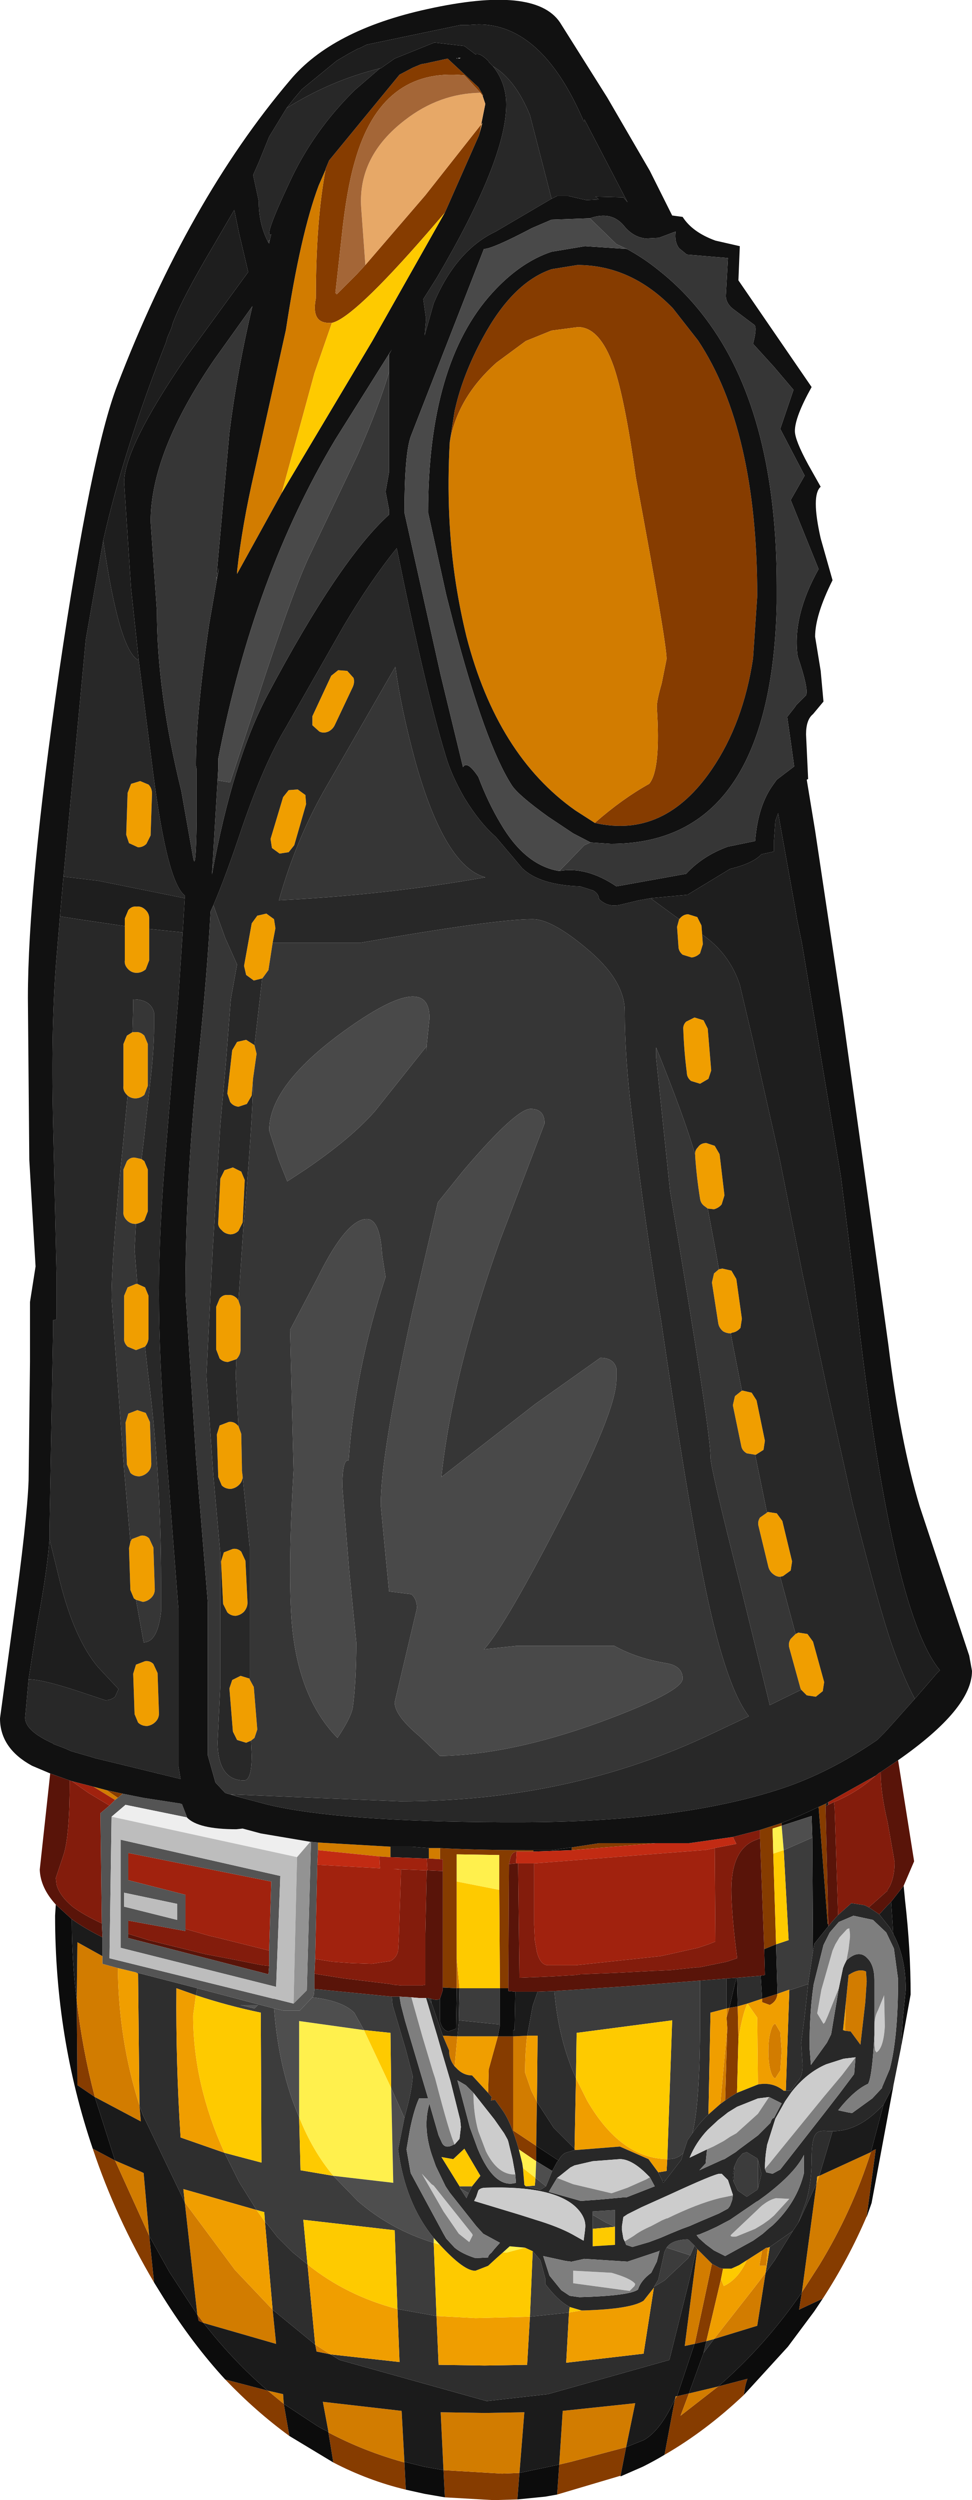 <?xml version="1.0" encoding="UTF-8" standalone="no"?>
<svg xmlns:ffdec="https://www.free-decompiler.com/flash" xmlns:xlink="http://www.w3.org/1999/xlink" ffdec:objectType="shape" height="179.25px" width="69.7px" xmlns="http://www.w3.org/2000/svg">
  <g transform="matrix(1.0, 0.0, 0.0, 1.0, 29.55, 144.65)">
    <path d="M32.6 14.25 Q31.3 17.3 29.45 20.15 L27.95 20.85 27.75 20.95 27.95 19.7 29.2 17.75 Q31.55 13.9 32.9 9.65 33.05 9.5 33.25 9.45 L32.6 14.25 M23.8 27.05 Q21.05 29.65 18.1 31.35 L18.85 27.35 19.0 27.15 19.85 26.95 19.25 28.55 21.95 26.45 24.05 25.9 Q23.85 26.45 23.8 27.05 M14.95 32.85 L10.4 34.2 10.55 32.05 11.4 31.85 15.35 30.8 14.95 32.85 M7.55 34.55 L5.85 34.6 2.35 34.4 2.25 32.45 6.45 32.7 7.7 32.65 7.55 34.55 M-0.45 33.85 Q-3.15 33.2 -5.65 31.9 L-6.0 29.75 Q-3.45 31.1 -0.55 31.9 L-0.45 33.85 M-8.8 30.0 Q-11.2 28.25 -13.4 25.95 L-10.35 26.75 -9.2 27.7 -8.8 30.0 M-18.5 19.0 Q-21.25 14.35 -22.9 9.4 L-21.3 10.25 -18.85 15.65 -18.5 19.0 M-21.9 -16.3 L-20.75 -16.05 -21.1 -15.75 -21.9 -16.3 M2.0 -12.15 Q4.8 -12.0 8.7 -12.0 L8.7 -11.9 7.5 -11.9 Q7.15 -11.85 7.05 -11.45 L6.95 -11.0 6.9 -2.1 6.3 -2.1 6.25 -9.15 6.25 -11.65 3.2 -11.7 3.2 -9.75 3.2 -4.2 3.2 -2.1 2.2 -2.15 2.2 -3.45 2.2 -10.5 2.2 -11.35 2.0 -11.35 2.0 -12.15 M11.45 -12.2 L13.4 -12.5 17.45 -12.5 11.45 -12.0 11.45 -12.2 M24.95 -13.45 L26.5 -13.95 26.5 -13.75 25.85 -13.55 25.9 -11.75 26.1 -5.25 25.25 -4.9 24.95 -12.85 24.95 -13.45 M29.15 -15.1 L29.7 -15.35 29.65 -15.15 29.85 -6.7 29.8 -6.7 29.15 -15.1 M-6.2 -132.5 L-6.2 -132.55 -5.95 -133.15 -0.9 -139.3 0.05 -139.8 0.65 -140.05 0.95 -140.1 2.55 -140.45 4.75 -138.4 4.9 -138.15 5.1 -137.8 5.05 -137.8 4.9 -138.0 3.75 -139.25 Q-2.2 -139.85 -4.1 -133.1 -4.7 -131.05 -5.05 -127.7 L-5.5 -123.65 -5.4 -123.55 -3.95 -125.0 -3.35 -125.65 0.95 -130.65 5.05 -135.85 4.8 -134.95 2.35 -129.4 1.1 -127.95 Q-4.2 -121.85 -5.75 -121.5 L-5.95 -121.5 Q-7.25 -121.5 -6.9 -123.25 -6.9 -128.8 -6.2 -132.5 M2.7 -112.95 L3.05 -115.2 3.1 -115.4 Q3.65 -117.8 5.05 -120.4 7.2 -124.4 10.0 -125.35 L11.85 -125.65 Q15.7 -125.65 18.7 -122.55 L20.5 -120.25 Q24.75 -113.85 24.75 -101.9 L24.45 -97.45 Q23.75 -92.8 21.5 -89.5 18.1 -84.5 13.1 -85.65 15.1 -87.4 17.0 -88.45 17.85 -89.45 17.55 -93.95 17.55 -94.45 17.9 -95.65 L18.25 -97.4 Q18.25 -98.6 16.05 -110.4 15.25 -116.1 14.45 -118.4 13.45 -121.2 11.9 -121.2 L10.0 -120.95 8.15 -120.2 6.05 -118.65 Q3.25 -116.15 2.7 -112.95 M22.6 0.75 L22.55 0.0 22.75 -0.7 23.35 -0.8 23.4 1.55 23.3 5.4 22.8 5.7 22.45 5.95 22.6 0.75 M26.2 -1.7 Q26.15 -1.15 25.65 -0.9 L25.1 -1.1 25.1 -1.35 26.2 -1.7 M-24.05 -1.25 Q-23.65 2.25 -22.75 5.7 L-24.0 4.85 -24.05 -1.25 M21.5 17.65 L22.05 17.95 22.3 18.0 22.15 18.75 21.1 23.2 20.25 23.4 20.3 23.25 21.5 17.65 M-14.95 21.9 L-15.3 21.75 -15.4 21.3 -14.95 21.9 M8.9 9.2 L8.9 10.3 7.65 9.45 Q7.1 7.5 6.45 6.6 L5.95 5.9 5.65 5.95 5.7 5.7 5.45 5.4 5.5 3.7 6.15 1.35 7.25 1.35 7.25 8.1 8.9 9.2" fill="#863c00" fill-rule="evenodd" stroke="none"/>
    <path d="M35.25 -9.45 L35.35 -8.4 Q35.75 -4.9 35.75 -1.65 L35.05 2.2 35.2 -0.05 35.4 -2.0 Q35.4 -4.35 34.5 -6.0 L34.45 -6.85 34.35 -8.3 35.25 -9.45 M34.55 4.7 L32.95 13.3 32.6 14.3 32.6 14.25 33.25 9.45 Q33.05 9.5 32.9 9.65 L33.8 6.25 34.45 5.0 34.55 4.7 M29.45 20.15 L28.85 21.05 26.95 23.6 23.8 27.05 Q23.85 26.45 24.05 25.9 L21.95 26.45 Q25.35 23.5 27.95 19.7 L27.75 20.95 27.95 20.85 29.45 20.15 M18.1 31.35 Q17.35 31.8 16.55 32.2 L14.95 32.9 14.95 32.85 15.35 30.8 16.6 30.3 Q17.8 29.65 18.85 27.35 L18.1 31.35 M10.4 34.2 L9.55 34.35 7.55 34.55 7.7 32.65 10.55 32.05 10.4 34.2 M2.35 34.4 L0.9 34.15 -0.45 33.85 -0.55 31.9 -0.55 31.85 0.85 32.2 2.25 32.45 2.35 34.4 M-5.65 31.9 L-8.8 30.0 -9.2 27.7 -6.85 29.25 Q-6.45 29.5 -6.0 29.7 L-6.0 29.75 -5.65 31.9 M-13.4 25.95 Q-15.75 23.4 -17.85 20.05 L-18.5 19.0 -18.85 15.65 -17.4 18.25 -15.9 20.55 -15.4 21.3 -15.3 21.75 -14.95 21.9 Q-12.8 24.65 -10.35 26.75 L-13.4 25.95 M-22.9 9.4 Q-25.6 1.45 -25.6 -7.3 L-25.55 -8.1 -24.4 -7.05 -24.4 -6.95 Q-24.4 -4.05 -24.05 -1.25 L-24.0 4.85 -22.75 5.7 -21.3 10.25 -22.9 9.4 M8.7 -12.0 L10.0 -12.0 11.45 -12.2 11.45 -12.0 8.7 -11.9 8.7 -12.0 M26.5 -13.95 Q27.8 -14.45 29.15 -15.1 L29.8 -6.7 29.85 -6.7 29.85 -6.55 28.85 -5.3 28.75 -4.75 28.7 -12.9 28.65 -14.45 26.5 -13.75 26.5 -13.95 M6.3 -2.1 L6.9 -2.1 6.9 -1.9 7.4 -1.85 7.35 0.9 7.25 0.9 7.25 1.35 6.15 1.35 6.3 0.55 6.3 0.5 6.3 -2.1 M2.2 -2.15 L3.2 -2.1 3.15 0.8 2.6 1.0 Q2.15 0.9 2.0 0.25 L2.0 -1.35 2.2 -1.95 2.2 -2.15 M23.25 -2.85 L23.3 -2.85 23.35 -0.8 22.75 -0.7 23.25 -2.85 M25.0 -3.0 L25.3 -3.05 25.25 -4.9 26.1 -5.25 26.2 -1.7 25.1 -1.35 25.0 -3.0 M19.75 15.9 L19.85 15.95 19.75 15.9 M19.0 27.15 L20.25 23.4 21.1 23.2 20.9 24.05 19.85 26.95 19.0 27.15 M23.1 10.7 L23.05 11.75 23.0 11.3 23.1 10.7 M10.5 10.25 L10.4 10.35 10.05 11.0 8.9 10.3 8.9 9.2 10.5 10.25" fill="#0c0c0c" fill-rule="evenodd" stroke="none"/>
    <path d="M3.2 -9.75 L3.2 -11.7 6.25 -11.65 6.25 -9.15 3.2 -9.75 M25.9 -11.75 L25.85 -13.55 26.5 -13.75 26.65 -12.0 25.9 -11.75 M1.55 15.8 L2.0 16.3 1.55 16.15 1.55 15.8 M6.5 16.85 L7.0 16.4 8.1 16.5 6.8 16.85 6.5 16.85 M-3.45 0.9 L-1.5 5.05 -1.35 11.85 -5.65 11.35 Q-7.15 9.55 -8.1 7.15 L-8.1 0.25 -3.45 0.9 M7.95 10.8 L7.9 10.45 7.65 9.45 8.9 10.3 8.85 11.5 7.95 10.8" fill="#fff04d" fill-rule="evenodd" stroke="none"/>
    <path d="M-22.85 -16.55 L-21.9 -16.3 -21.1 -15.75 -21.3 -15.6 -22.85 -16.55 M-6.75 -12.55 L-1.55 -12.25 -1.55 -11.5 -2.35 -11.55 -6.75 -12.0 -6.75 -12.55 M1.2 -12.15 L1.6 -12.15 2.0 -12.15 2.0 -11.35 1.2 -11.4 1.2 -12.15 M-6.2 -132.5 Q-6.9 -128.8 -6.9 -123.25 -7.25 -121.5 -5.95 -121.5 L-5.75 -121.5 -7.0 -117.9 -9.35 -109.3 -12.55 -103.5 -12.55 -103.7 Q-12.2 -106.95 -11.3 -110.85 L-9.05 -121.0 Q-8.0 -127.9 -6.7 -131.35 L-6.2 -132.5 M2.7 -112.95 Q3.25 -116.15 6.05 -118.65 L8.15 -120.2 10.0 -120.95 11.9 -121.2 Q13.45 -121.2 14.45 -118.4 15.25 -116.1 16.05 -110.4 18.25 -98.6 18.25 -97.4 L17.9 -95.65 Q17.55 -94.45 17.55 -93.95 17.85 -89.45 17.0 -88.45 15.1 -87.4 13.1 -85.65 L11.7 -86.55 Q6.1 -90.5 3.9 -99.0 3.45 -100.85 3.15 -102.75 2.4 -107.55 2.7 -112.95 M3.2 -2.1 L3.2 -4.2 3.4 -2.1 3.2 -2.1 M2.2 1.3 L3.25 1.35 3.05 3.5 Q2.65 3.0 2.65 2.35 L2.2 1.3 M22.1 6.2 L22.6 0.75 22.45 5.95 22.1 6.2 M22.55 0.0 L22.55 -0.65 22.75 -0.7 22.55 0.0 M31.1 -1.05 L31.3 -3.05 Q32.05 -3.55 32.55 -3.3 L32.6 -2.6 32.5 -1.1 32.15 1.95 31.45 1.0 31.05 0.95 31.1 -1.05 M-22.2 -4.4 L-22.2 -3.85 -21.1 -3.55 Q-21.05 1.6 -19.55 6.3 L-19.45 7.45 -22.75 5.7 Q-23.65 2.25 -24.05 -1.25 L-24.0 -5.4 -22.2 -4.4 M20.45 16.6 L20.5 16.65 21.5 17.65 20.3 23.25 20.25 23.4 19.55 23.55 20.45 16.6 M25.1 16.7 L25.4 16.5 25.5 16.5 25.4 17.8 24.9 17.8 25.1 16.7 M-21.3 10.25 L-19.45 11.05 -19.25 11.15 -18.85 15.65 -21.3 10.25 M-15.4 21.3 L-16.3 13.25 -12.7 18.1 -10.0 20.95 -9.75 23.4 -14.95 21.9 -15.4 21.3 M-5.85 24.15 L-6.85 23.95 -6.95 23.45 -5.85 24.15 M-10.35 26.75 L-9.25 27.0 -9.2 27.7 -10.35 26.75 M-6.0 29.7 L-6.4 27.55 -0.75 28.2 -0.55 31.85 -0.55 31.9 Q-3.45 31.1 -6.0 29.75 L-6.0 29.7 M2.25 32.45 L2.05 28.3 5.2 28.35 8.05 28.3 7.7 32.65 6.45 32.7 2.25 32.45 M10.55 32.05 L10.8 28.2 16.0 27.65 15.35 30.8 11.4 31.85 10.55 32.05 M18.85 27.35 L18.9 27.15 19.0 27.15 18.85 27.35 M32.9 9.65 Q31.55 13.9 29.2 17.75 L27.95 19.7 29.0 11.9 29.2 11.35 29.85 11.05 32.9 9.65 M26.4 1.05 L26.5 2.4 26.4 3.8 26.05 4.35 Q25.85 4.35 25.7 3.8 25.55 3.25 25.55 2.4 25.55 1.55 25.7 1.05 25.85 0.45 26.05 0.45 L26.4 1.05 M25.35 18.3 L24.75 22.1 21.65 23.05 24.55 19.35 25.35 18.3 M19.85 26.95 L21.95 26.45 19.25 28.55 19.85 26.95 M11.65 9.4 L11.75 9.5 11.65 9.5 11.65 9.4 M8.25 1.3 Q8.1 2.5 8.1 3.95 L8.55 5.25 8.95 6.05 8.9 9.2 7.25 8.1 7.25 1.35 8.25 1.3" fill="#d27c00" fill-rule="evenodd" stroke="none"/>
    <path d="M-1.55 -12.25 L-0.05 -12.25 1.2 -12.15 1.2 -11.4 1.05 -11.4 -1.55 -11.5 -1.55 -12.25 M29.7 -15.35 L29.85 -15.45 29.85 -15.25 29.65 -15.15 29.7 -15.35 M1.35 -1.35 Q1.8 -1.2 2.0 -1.35 L2.0 0.25 Q2.15 0.9 2.6 1.0 L3.15 0.8 3.2 -2.1 3.4 -2.1 3.35 0.2 3.35 0.4 3.25 1.35 2.2 1.3 1.45 -0.9 1.4 -1.0 1.35 -1.35 M7.4 -1.85 L9.0 -1.85 8.65 -0.85 8.25 1.3 7.25 1.35 7.25 0.9 7.35 0.9 7.4 -1.85 M22.55 -2.8 L23.25 -2.85 22.75 -0.7 22.55 -0.65 22.55 -2.8 M33.5 -7.4 L34.05 -8.0 34.35 -8.3 34.45 -6.85 34.5 -6.0 34.25 -6.45 33.5 -7.4 M-24.05 -1.25 Q-24.4 -4.05 -24.4 -6.95 L-24.4 -7.05 Q-23.5 -6.4 -22.2 -5.75 L-22.2 -4.4 -24.0 -5.4 -24.05 -1.25 M-22.75 5.7 L-19.45 7.45 -19.55 6.3 -19.3 7.0 -16.3 13.25 -15.4 21.3 -15.9 20.55 -17.4 18.25 -18.85 15.65 -19.25 11.15 -19.45 11.05 -21.3 10.25 -22.75 5.7 M20.4 16.55 L20.45 16.6 19.55 23.55 20.25 23.4 19.0 27.15 18.9 27.15 18.85 27.35 Q17.8 29.65 16.6 30.3 L15.35 30.8 16.0 27.65 10.8 28.2 10.55 32.05 7.7 32.65 8.05 28.3 5.2 28.35 2.05 28.3 2.25 32.45 0.85 32.2 -0.55 31.85 -0.75 28.2 -6.4 27.55 -6.0 29.7 Q-6.45 29.5 -6.85 29.25 L-9.2 27.7 -9.25 27.0 -10.35 26.75 Q-12.8 24.65 -14.95 21.9 L-9.75 23.4 -10.0 20.95 -6.95 23.45 -6.85 23.95 -5.85 24.15 -5.2 24.55 5.35 27.5 9.75 27.0 18.45 24.55 20.0 18.35 20.4 16.55 M27.3 15.3 L27.5 15.0 27.7 14.7 27.85 14.4 29.0 11.9 27.95 19.7 Q25.35 23.5 21.95 26.45 L19.85 26.95 20.9 24.05 21.65 23.05 24.75 22.1 25.35 18.3 26.0 17.4 27.3 15.3 M30.15 8.15 Q32.0 8.15 33.65 6.4 L33.8 6.25 32.9 9.65 29.85 11.05 29.2 11.35 30.15 8.15 M11.65 9.4 L11.65 9.5 11.0 9.7 Q10.7 9.85 10.5 10.25 L8.9 9.2 8.95 6.05 10.15 7.9 11.65 9.4 M17.95 11.7 L18.15 11.7 18.0 11.85 17.95 11.7" fill="#1b1b1b" fill-rule="evenodd" stroke="none"/>
    <path d="M1.15 -1.4 L1.35 -1.35 1.4 -1.0 1.15 -1.4 M3.25 1.35 L3.35 0.4 3.35 0.2 6.3 0.5 6.3 0.55 6.15 1.35 5.2 1.35 3.25 1.35 M9.0 -1.85 L10.2 -1.9 Q10.5 1.6 11.75 4.35 L11.65 9.4 10.15 7.9 8.95 6.05 9.0 1.3 8.25 1.3 8.65 -0.85 9.0 -1.85 M20.65 -2.65 L22.55 -2.8 22.55 -0.65 21.4 -0.35 21.25 6.95 Q20.6 7.55 20.1 8.3 20.65 6.1 20.65 0.2 L20.65 -2.65 M23.3 -2.85 L25.0 -3.0 25.1 -1.35 24.05 -1.0 23.35 -0.8 23.3 -2.85 M26.8 5.25 L27.05 -1.95 28.4 -2.4 28.15 -0.1 27.9 1.8 28.0 3.4 Q28.0 4.2 27.7 4.5 L27.15 5.25 26.8 5.25 M-19.85 -3.25 L-15.4 -2.1 -15.5 -1.6 -16.9 -2.1 Q-16.95 3.25 -16.6 8.6 L-13.45 9.7 -12.4 11.8 -11.15 13.8 -16.4 12.3 -16.3 13.25 -19.3 7.0 -19.55 6.3 -19.65 -3.15 -19.85 -3.25 M20.25 16.35 L20.4 16.55 20.0 18.35 18.45 24.55 9.75 27.0 5.35 27.5 -5.2 24.55 -5.85 24.15 -0.9 24.7 -1.05 20.9 1.75 21.4 1.9 24.9 5.2 24.95 8.25 24.9 8.45 21.45 11.25 21.15 11.05 24.75 16.6 24.1 17.35 19.3 18.1 18.85 19.8 17.25 19.85 17.15 19.95 17.05 20.25 16.35 M25.65 16.45 L27.3 15.3 26.0 17.4 25.35 18.3 25.65 16.45 M27.7 14.7 L28.25 13.2 Q28.65 11.85 28.65 10.15 28.65 8.7 28.95 8.35 29.15 8.05 29.85 8.15 L30.15 8.15 29.2 11.35 29.05 11.4 29.0 11.9 27.85 14.4 27.7 14.7 M-10.0 20.95 L-10.55 14.65 -10.5 14.7 -10.35 14.85 -9.65 15.75 -8.6 16.8 -7.5 17.7 -6.95 23.45 -10.0 20.95 M24.8 12.25 L24.8 10.2 25.05 11.2 24.8 12.25 M21.65 23.05 L20.9 24.05 21.1 23.2 21.65 23.05 M17.65 11.1 L18.25 11.0 18.3 10.15 18.4 10.15 Q19.05 10.15 19.45 9.7 L19.3 10.2 18.15 11.7 17.95 11.7 17.65 11.1" fill="#2e2e2e" fill-rule="evenodd" stroke="none"/>
    <path d="M-7.0 -2.05 L-1.45 -1.5 -1.45 -1.45 -1.4 -0.9 -0.45 2.3 0.05 4.2 Q0.0 5.2 -0.5 7.0 L-0.55 7.2 -0.9 6.4 -1.5 5.05 -1.55 1.1 -3.45 0.9 -4.15 -0.35 Q-5.0 -1.2 -7.15 -1.45 L-7.05 -1.6 -7.0 -2.05 M3.35 0.2 L3.4 -2.1 5.2 -2.1 6.3 -2.1 6.3 0.5 3.35 0.2 M10.2 -1.9 L15.45 -2.25 20.65 -2.65 20.65 0.2 Q20.65 6.1 20.1 8.3 L19.75 8.8 19.45 9.7 Q19.05 10.15 18.4 10.15 L18.3 10.15 18.65 0.2 11.8 1.1 11.75 4.35 Q10.5 1.6 10.2 -1.9 M28.7 -12.9 L28.75 -4.75 28.4 -2.4 27.05 -1.95 27.05 -2.0 26.2 -1.7 26.1 -5.25 27.0 -5.55 26.65 -12.0 28.7 -12.9 M-15.4 -2.1 L-9.9 -0.65 Q-9.55 3.8 -8.1 7.15 L-8.0 10.95 -5.65 11.35 -3.9 13.15 Q-1.55 15.2 1.55 16.15 L1.75 21.4 -1.05 20.9 -1.25 15.25 -7.8 14.5 -7.5 17.7 -8.6 16.8 -9.65 15.75 -10.35 14.85 -10.5 14.7 -10.55 14.65 -10.6 13.95 -11.15 13.8 -12.4 11.8 -13.45 9.7 -10.8 10.4 -10.85 -0.35 Q-13.25 -0.85 -15.5 -1.6 L-15.4 -2.1 M-11.3 -0.65 L-11.05 -0.9 -12.3 -0.9 -11.3 -0.65 M8.65 16.75 L9.2 17.4 9.55 18.7 9.55 19.1 Q10.45 20.3 11.3 20.75 L11.25 21.15 8.45 21.45 8.65 16.75 M17.35 19.3 L17.65 18.8 18.1 16.8 18.25 16.5 19.95 17.05 19.85 17.15 19.8 17.25 18.1 18.85 17.35 19.3 M23.1 10.7 L23.35 10.15 23.7 9.75 24.0 9.65 24.75 10.1 24.8 10.2 24.8 12.25 24.75 12.35 24.0 12.85 23.35 12.4 23.05 11.75 23.1 10.7 M9.6 12.1 L9.2 12.35 8.15 12.1 8.8 12.05 8.85 11.5 9.6 12.1 M3.45 12.25 L3.4 12.1 4.3 12.1 4.05 12.6 3.45 12.25 M12.95 15.15 L12.95 14.15 13.9 14.7 14.55 15.0 12.95 15.15" fill="#3c3c3c" fill-rule="evenodd" stroke="none"/>
    <path d="M19.15 -78.75 L19.2 -78.8 Q19.45 -79.1 19.8 -79.1 L20.45 -78.9 20.75 -78.3 20.8 -77.65 20.85 -76.95 20.65 -76.3 Q20.4 -76.05 20.05 -76.0 L19.4 -76.2 Q19.1 -76.45 19.1 -76.8 L19.0 -78.2 19.15 -78.75 M-10.0 -77.05 L-10.3 -75.1 -10.7 -74.55 -10.75 -74.5 -11.35 -74.35 -11.9 -74.75 -12.05 -75.4 -11.5 -78.45 -11.1 -79.0 -10.45 -79.15 -9.9 -78.75 -9.8 -78.1 -10.0 -77.05 M-11.3 -69.7 L-11.15 -69.1 -11.4 -67.35 -11.5 -66.1 -11.85 -65.5 -12.45 -65.3 Q-12.85 -65.35 -13.05 -65.65 L-13.25 -66.25 -12.9 -69.35 -12.55 -69.95 -11.9 -70.1 -11.35 -69.75 -11.3 -69.7 M-12.45 -51.4 L-12.3 -50.95 -12.3 -47.9 Q-12.3 -47.55 -12.55 -47.25 L-12.6 -47.2 -13.2 -47.0 Q-13.55 -47.0 -13.8 -47.25 L-14.05 -47.9 -14.05 -50.95 -13.8 -51.55 Q-13.55 -51.85 -13.2 -51.8 -12.85 -51.85 -12.55 -51.55 L-12.45 -51.4 M-12.45 -42.4 L-12.25 -41.85 -12.2 -39.4 -12.2 -39.25 -12.2 -39.2 -12.15 -38.8 Q-12.15 -38.45 -12.4 -38.2 -12.65 -37.95 -13.0 -37.9 -13.4 -37.9 -13.65 -38.15 L-13.9 -38.75 -14.0 -41.8 -13.8 -42.45 -13.15 -42.7 Q-12.8 -42.75 -12.55 -42.5 L-12.45 -42.4 M-11.65 -24.25 L-11.35 -23.7 -11.1 -20.65 -11.3 -20.05 -11.55 -19.85 -11.9 -19.7 -12.55 -19.9 -12.85 -20.5 -13.1 -23.6 -12.9 -24.2 -12.3 -24.5 -11.65 -24.3 -11.65 -24.25 M19.45 -70.8 Q19.4 -71.15 19.65 -71.4 L20.25 -71.7 20.9 -71.5 21.2 -70.9 21.45 -67.9 21.25 -67.3 20.65 -66.95 20.0 -67.15 Q19.7 -67.4 19.7 -67.75 19.5 -69.3 19.45 -70.8 M27.9 -23.5 L27.85 -23.6 27.05 -26.5 Q26.95 -26.85 27.15 -27.15 L27.5 -27.5 27.7 -27.6 28.35 -27.5 28.75 -26.95 29.55 -24.05 29.45 -23.4 28.95 -23.0 28.3 -23.1 27.9 -23.5 M26.4 -31.6 Q26.15 -31.6 25.95 -31.75 25.65 -31.95 25.55 -32.3 L24.85 -35.2 Q24.75 -35.55 24.95 -35.85 L25.45 -36.2 25.5 -36.25 26.15 -36.15 26.55 -35.6 27.25 -32.7 27.15 -32.05 26.6 -31.65 26.4 -31.6 M24.6 -40.35 L24.0 -40.45 Q23.65 -40.65 23.6 -41.0 L23.0 -43.9 23.15 -44.55 23.65 -44.95 23.7 -44.95 24.35 -44.8 24.7 -44.25 25.3 -41.35 25.2 -40.7 24.65 -40.35 24.6 -40.35 M22.85 -49.05 Q22.55 -49.05 22.3 -49.2 22.0 -49.45 21.95 -49.8 L21.5 -52.7 21.65 -53.35 22.0 -53.65 22.25 -53.7 22.9 -53.55 23.25 -52.95 23.65 -50.1 23.55 -49.45 Q23.3 -49.15 22.95 -49.1 L22.85 -49.05 M21.2 -58.0 L21.0 -58.15 Q20.7 -58.35 20.65 -58.7 20.4 -60.25 20.3 -61.75 L20.3 -61.85 Q20.25 -62.15 20.5 -62.4 20.7 -62.7 21.1 -62.7 L21.7 -62.5 22.05 -61.9 22.4 -58.95 22.2 -58.3 Q22.0 -58.05 21.65 -57.95 L21.2 -58.0 M21.25 6.95 L21.4 -0.35 22.55 -0.65 22.55 0.0 22.6 0.75 22.1 6.2 21.25 6.95 M25.1 -1.35 L25.1 -1.1 25.65 -0.9 Q26.15 -1.15 26.2 -1.7 L27.05 -2.0 27.05 -1.95 26.8 5.25 26.65 5.25 Q25.85 4.6 24.8 4.8 L24.75 0.0 24.05 -1.0 25.1 -1.35 M23.35 -0.8 L24.05 -1.0 Q23.7 -0.3 23.4 1.55 L23.35 -0.8 M31.1 -1.05 L31.05 0.95 30.9 0.9 31.1 -1.05 M-18.75 -84.75 L-19.05 -84.15 Q-19.3 -83.9 -19.65 -83.9 L-20.3 -84.2 -20.5 -84.8 -20.4 -87.8 -20.15 -88.45 -19.5 -88.65 -18.9 -88.4 Q-18.65 -88.15 -18.65 -87.75 L-18.75 -84.75 M-8.45 -84.05 L-8.85 -83.55 -9.5 -83.45 -10.05 -83.85 -10.15 -84.5 -9.25 -87.5 -8.85 -88.0 -8.2 -88.05 -7.65 -87.65 -7.6 -87.0 -8.45 -84.05 M-5.55 -92.65 Q-5.7 -92.35 -6.0 -92.2 -6.35 -92.05 -6.65 -92.2 L-7.15 -92.65 -7.15 -93.3 -5.8 -96.2 -5.3 -96.6 -4.65 -96.55 -4.2 -96.05 Q-4.1 -95.75 -4.25 -95.4 L-5.55 -92.65 M-18.85 -78.05 L-18.85 -75.8 -19.1 -75.15 Q-19.4 -74.9 -19.75 -74.9 -20.1 -74.9 -20.35 -75.15 -20.65 -75.45 -20.6 -75.8 L-20.6 -78.25 -20.6 -78.8 -20.35 -79.4 Q-20.1 -79.7 -19.75 -79.65 -19.4 -79.7 -19.1 -79.4 -18.85 -79.15 -18.85 -78.8 L-18.85 -78.05 M-20.4 -66.1 L-20.45 -66.15 Q-20.75 -66.45 -20.7 -66.8 L-20.7 -69.8 -20.45 -70.4 -20.05 -70.65 -19.85 -70.65 Q-19.5 -70.7 -19.2 -70.4 L-18.95 -69.8 -18.95 -66.8 -19.2 -66.15 Q-19.5 -65.9 -19.85 -65.9 -20.15 -65.9 -20.4 -66.1 M-19.4 -61.55 L-19.2 -61.4 -18.95 -60.8 -18.95 -57.8 -19.2 -57.15 Q-19.5 -56.95 -19.8 -56.9 L-19.85 -56.9 Q-20.2 -56.9 -20.45 -57.15 -20.75 -57.45 -20.7 -57.8 L-20.7 -60.8 -20.45 -61.4 Q-20.2 -61.7 -19.85 -61.65 L-19.4 -61.55 M-19.7 -52.6 L-19.15 -52.35 -18.9 -51.75 -18.9 -48.75 Q-18.9 -48.4 -19.15 -48.1 L-19.8 -47.85 -20.4 -48.1 Q-20.7 -48.4 -20.65 -48.75 L-20.65 -51.75 -20.4 -52.35 -19.8 -52.6 -19.7 -52.6 M-19.8 -29.95 L-19.95 -30.05 -20.2 -30.65 -20.3 -33.65 -20.2 -34.1 -20.1 -34.3 -19.45 -34.55 Q-19.1 -34.6 -18.85 -34.35 L-18.55 -33.7 -18.45 -30.7 Q-18.45 -30.35 -18.7 -30.1 -18.95 -29.85 -19.3 -29.8 L-19.8 -29.95 M-12.15 -57.0 L-12.45 -56.4 Q-12.7 -56.15 -13.05 -56.15 -13.45 -56.2 -13.65 -56.45 -13.95 -56.7 -13.9 -57.05 L-13.75 -60.15 -13.45 -60.75 -12.85 -60.95 -12.25 -60.65 -12.0 -60.05 -12.15 -57.0 M-18.7 -39.7 Q-18.7 -39.35 -18.95 -39.1 -19.2 -38.85 -19.55 -38.8 -19.95 -38.8 -20.2 -39.05 L-20.45 -39.65 -20.55 -42.65 -20.35 -43.3 -19.7 -43.55 -19.1 -43.35 -18.8 -42.7 -18.7 -39.7 M-18.15 -21.8 Q-18.15 -21.45 -18.4 -21.2 -18.65 -20.95 -19.0 -20.9 -19.4 -20.9 -19.65 -21.15 L-19.9 -21.75 -20.0 -24.65 -19.8 -25.3 -19.15 -25.55 Q-18.8 -25.6 -18.55 -25.35 L-18.25 -24.7 -18.15 -21.8 M-11.8 -29.75 Q-11.8 -29.4 -12.05 -29.1 -12.3 -28.85 -12.65 -28.8 -13.0 -28.8 -13.25 -29.05 L-13.55 -29.65 -13.7 -32.7 -13.5 -33.35 -12.85 -33.6 Q-12.5 -33.65 -12.25 -33.4 L-11.95 -32.75 -11.8 -29.75 M-21.1 -3.55 L-19.85 -3.25 -19.65 -3.15 -19.55 6.3 Q-21.05 1.6 -21.1 -3.55 M-16.3 13.25 L-16.4 12.3 -11.15 13.8 -10.55 14.65 -10.0 20.95 -12.7 18.1 -16.3 13.25 M-13.45 9.7 L-16.6 8.6 Q-16.95 3.25 -16.9 -2.1 L-15.5 -1.6 -15.7 -0.15 Q-15.7 4.75 -13.45 9.7 M12.15 21.0 L12.3 21.0 Q15.7 20.9 16.6 20.3 L17.35 19.35 17.35 19.3 16.6 24.1 11.05 24.75 11.25 21.15 12.15 21.0 M24.0 17.4 L25.1 16.7 24.9 17.8 25.4 17.8 25.5 16.5 25.65 16.45 25.35 18.3 24.55 19.35 21.65 23.05 21.1 23.2 22.15 18.75 22.35 19.25 Q23.4 18.75 24.0 17.4 M-6.95 23.45 L-7.5 17.7 Q-4.7 19.95 -1.05 20.9 L-0.9 24.7 -5.85 24.15 -6.95 23.45 M26.4 1.05 L26.05 0.45 Q25.85 0.45 25.7 1.05 25.55 1.55 25.55 2.4 25.55 3.25 25.7 3.8 25.85 4.35 26.05 4.35 L26.4 3.8 26.5 2.4 26.4 1.05 M29.2 11.35 L29.0 11.9 29.05 11.4 29.2 11.35 M11.75 4.35 L12.55 5.95 Q14.95 10.1 18.3 10.15 L18.25 11.0 17.65 11.1 16.95 10.15 14.9 9.25 11.75 9.5 11.65 9.4 11.75 4.35 M5.45 5.4 L4.3 4.15 Q3.65 4.15 3.15 3.6 L3.05 3.5 3.25 1.35 5.2 1.35 6.15 1.35 5.5 3.7 5.45 5.4 M8.25 1.3 L9.0 1.3 8.95 6.05 8.55 5.25 8.1 3.95 Q8.1 2.5 8.25 1.3 M1.75 21.4 L4.55 21.55 8.45 21.45 8.25 24.9 5.2 24.95 1.9 24.9 1.75 21.4" fill="#f09e00" fill-rule="evenodd" stroke="none"/>
    <path d="M-5.75 -121.5 Q-4.2 -121.85 1.1 -127.95 L2.35 -129.4 -2.85 -120.2 -9.35 -109.3 -7.0 -117.9 -5.75 -121.5 M6.25 -9.15 L6.3 -2.1 5.2 -2.1 3.4 -2.1 3.2 -4.2 3.2 -9.75 6.25 -9.15 M25.9 -11.75 L26.65 -12.0 27.0 -5.55 26.1 -5.25 25.9 -11.75 M24.05 -1.0 L24.75 0.0 24.8 4.8 23.3 5.4 23.4 1.55 Q23.7 -0.3 24.05 -1.0 M-13.45 9.7 Q-15.7 4.75 -15.7 -0.15 L-15.5 -1.6 Q-13.25 -0.85 -10.85 -0.35 L-10.8 10.4 -13.45 9.7 M-3.45 0.9 L-1.55 1.1 -1.5 5.05 -3.45 0.9 M2.0 16.3 Q3.75 18.2 4.55 18.15 L5.45 17.8 6.05 17.25 6.5 16.85 6.8 16.85 8.1 16.5 8.65 16.75 8.45 21.45 4.55 21.55 1.75 21.4 1.55 16.15 2.0 16.3 M11.3 20.75 L12.15 21.0 11.25 21.15 11.3 20.75 M17.35 19.35 L17.35 19.3 17.35 19.35 M22.3 18.0 L22.9 18.0 23.45 17.75 24.0 17.4 Q23.4 18.75 22.35 19.25 L22.15 18.75 22.3 18.0 M-8.1 7.15 Q-7.15 9.55 -5.65 11.35 L-8.0 10.95 -8.1 7.15 M-10.55 14.65 L-11.15 13.8 -10.6 13.95 -10.55 14.65 M-7.5 17.7 L-7.8 14.5 -1.25 15.25 -1.05 20.9 Q-4.7 19.95 -7.5 17.7 M18.3 10.15 Q14.95 10.1 12.55 5.95 L11.75 4.35 11.8 1.1 18.65 0.2 18.3 10.15 M8.15 12.1 L8.05 12.0 7.95 10.8 8.85 11.5 8.8 12.05 8.15 12.1 M4.3 12.1 L3.4 12.1 2.1 10.0 2.95 10.15 3.75 9.4 4.9 11.35 4.3 12.1 M12.95 15.15 L14.55 15.0 14.55 16.3 12.95 16.4 12.95 15.15" fill="#feca00" fill-rule="evenodd" stroke="none"/>
    <path d="M26.5 -13.75 L28.65 -14.45 28.7 -12.9 26.65 -12.0 26.5 -13.75 M-9.9 -0.65 L-9.25 -0.5 -8.05 -0.5 -7.15 -1.45 Q-5.0 -1.2 -4.15 -0.35 L-3.45 0.9 -8.1 0.25 -8.1 7.15 Q-9.55 3.8 -9.9 -0.65 M-1.5 5.05 L-0.9 6.4 -0.55 7.2 -1.0 9.45 Q-0.5 13.3 1.55 15.8 L1.55 16.15 Q-1.55 15.2 -3.9 13.15 L-5.65 11.35 -1.35 11.85 -1.5 5.05 M18.25 16.5 Q18.6 15.95 19.75 15.9 L19.85 15.95 20.25 16.35 19.95 17.05 18.25 16.5 M8.9 10.3 L10.05 11.0 9.75 11.75 9.6 12.1 8.85 11.5 8.9 10.3 M3.45 12.25 L4.05 12.6 3.9 12.95 3.45 12.25 M14.55 15.0 L13.9 14.7 12.95 14.15 12.95 13.9 14.55 13.8 14.55 15.0" fill="#4e4e4e" fill-rule="evenodd" stroke="none"/>
    <path d="M34.85 -18.45 L36.0 -11.2 35.25 -9.45 34.35 -8.3 34.05 -8.0 33.5 -7.4 32.75 -7.9 34.1 -9.1 34.1 -9.15 34.15 -9.25 34.25 -9.4 Q34.6 -10.1 34.6 -11.15 L34.1 -14.0 Q33.6 -16.1 33.6 -17.6 L34.85 -18.45 M-25.55 -8.1 Q-26.65 -9.3 -26.7 -10.6 L-25.95 -17.5 -24.55 -17.0 Q-24.55 -13.0 -25.0 -11.65 L-25.4 -10.45 -25.55 -10.0 -25.5 -9.55 Q-25.3 -8.75 -24.35 -7.95 -23.55 -7.35 -22.25 -6.75 L-22.2 -5.75 Q-23.5 -6.4 -24.4 -7.05 L-25.55 -8.1 M7.6 -11.05 L7.7 -2.85 8.9 -2.9 9.0 -2.9 10.1 -2.95 11.75 -3.05 12.05 -3.1 14.55 -3.2 17.4 -3.35 17.5 -3.35 18.55 -3.4 20.4 -3.6 20.6 -3.6 22.55 -4.0 23.3 -4.25 23.3 -4.35 Q22.95 -7.0 22.9 -8.8 22.8 -12.1 24.7 -12.75 L24.95 -12.85 25.25 -4.9 25.3 -3.05 25.0 -3.0 23.3 -2.85 23.25 -2.85 22.55 -2.8 20.65 -2.65 15.45 -2.25 10.2 -1.9 9.0 -1.85 7.4 -1.85 6.9 -1.9 6.9 -2.1 6.95 -11.0 7.45 -11.05 7.6 -11.05 M2.2 -10.5 L2.2 -3.45 2.2 -2.15 2.2 -1.95 2.0 -1.35 Q1.8 -1.2 1.35 -1.35 L1.15 -1.4 1.0 -1.4 0.5 -1.4 -0.05 -1.45 -0.9 -1.5 -1.45 -1.5 -7.0 -2.05 -7.0 -3.15 -6.75 -3.1 -4.85 -2.8 -1.55 -2.4 -1.35 -2.35 -0.75 -2.3 -0.35 -2.3 0.0 -2.3 0.45 -2.3 0.7 -2.3 0.95 -2.35 0.95 -2.4 0.95 -2.7 0.95 -3.35 0.95 -5.95 1.05 -10.55 1.1 -10.55 2.2 -10.5 M29.85 -6.55 L29.85 -6.7 29.65 -15.15 29.85 -15.25 30.25 -15.45 30.3 -15.0 30.55 -7.35 30.1 -6.85 29.9 -6.6 29.85 -6.55 M-10.25 -3.7 L-10.3 -3.1 -20.35 -5.7 -20.35 -6.0 -18.9 -5.55 -14.85 -4.55 -12.5 -4.1 -11.0 -3.8 -10.7 -3.75 -10.25 -3.7" fill="#591409" fill-rule="evenodd" stroke="none"/>
    <path d="M-24.55 -17.0 L-24.4 -16.95 -23.7 -16.45 -23.2 -16.1 -21.7 -15.2 -22.35 -14.65 -22.25 -6.75 Q-23.55 -7.35 -24.35 -7.95 -25.3 -8.75 -25.5 -9.55 L-25.55 -10.0 -25.4 -10.45 -25.0 -11.65 Q-24.55 -13.0 -24.55 -17.0 M23.0 -12.95 L24.95 -13.45 24.95 -12.85 24.7 -12.75 Q22.8 -12.1 22.9 -8.8 22.95 -7.0 23.3 -4.35 L23.3 -4.25 22.55 -4.0 20.6 -3.6 20.4 -3.6 18.55 -3.4 17.5 -3.35 17.4 -3.35 14.55 -3.2 12.05 -3.1 11.75 -3.05 10.1 -2.95 9.0 -2.9 8.9 -2.9 7.7 -2.85 7.6 -11.05 8.75 -11.05 8.75 -10.65 8.75 -6.65 8.8 -5.55 8.95 -4.7 Q9.2 -3.75 9.75 -3.75 L10.05 -3.75 11.75 -3.75 17.8 -4.4 18.5 -4.55 20.5 -5.0 21.25 -5.25 21.75 -5.45 21.7 -12.15 23.25 -12.45 23.0 -12.95 M33.25 -17.35 L33.5 -17.55 33.6 -17.6 Q33.6 -16.1 34.1 -14.0 L34.6 -11.15 Q34.6 -10.1 34.25 -9.4 L34.15 -9.25 34.1 -9.15 34.1 -9.1 32.75 -7.9 32.45 -8.05 31.5 -8.2 30.55 -7.35 30.3 -15.0 30.25 -15.45 Q31.95 -16.15 33.25 -17.35 M7.5 -11.9 L7.45 -11.05 6.95 -11.0 7.05 -11.45 Q7.15 -11.85 7.5 -11.9 M2.0 -11.35 L2.2 -11.35 2.2 -10.5 1.1 -10.55 1.05 -11.4 1.2 -11.4 2.0 -11.35 M1.05 -10.55 L0.95 -5.95 0.95 -3.35 0.95 -2.7 0.95 -2.4 0.95 -2.35 0.7 -2.3 0.45 -2.3 0.0 -2.3 -0.35 -2.3 -0.75 -2.3 -1.35 -2.35 -1.55 -2.4 -4.85 -2.8 -6.75 -3.1 -7.0 -3.15 -6.95 -4.2 -5.7 -4.0 -4.35 -3.9 -2.9 -3.85 -1.55 -4.05 Q-1.1 -4.3 -1.0 -4.8 L-0.95 -5.7 -0.8 -10.3 -0.8 -10.6 -1.35 -10.65 1.05 -10.55 M-16.25 -6.35 L-14.5 -5.85 -14.05 -5.75 -10.65 -4.9 -10.25 -4.8 -10.25 -3.7 -10.7 -3.75 -11.0 -3.8 -12.5 -4.1 -14.85 -4.55 -18.9 -5.55 -20.35 -6.0 -20.35 -6.95 -16.25 -6.2 -16.25 -6.35" fill="#831c0c" fill-rule="evenodd" stroke="none"/>
    <path d="M17.45 -12.5 L19.85 -12.5 23.0 -12.95 23.25 -12.45 21.7 -12.15 21.0 -12.0 20.85 -12.0 8.75 -11.05 7.6 -11.05 7.45 -11.05 7.5 -11.9 8.7 -11.9 11.45 -12.0 17.45 -12.5 M-2.35 -11.55 L-2.3 -10.7 -6.8 -10.95 -6.75 -12.0 -2.35 -11.55" fill="#c22b13" fill-rule="evenodd" stroke="none"/>
    <path d="M-24.4 -16.95 L-22.85 -16.55 -21.3 -15.6 -21.7 -15.2 -23.2 -16.1 -23.7 -16.45 -24.4 -16.95 M29.85 -15.45 L33.25 -17.35 Q31.95 -16.15 30.25 -15.45 L29.85 -15.25 29.85 -15.45 M21.7 -12.15 L21.75 -5.45 21.25 -5.25 20.5 -5.0 18.5 -4.55 17.8 -4.4 11.75 -3.75 10.05 -3.75 9.75 -3.75 Q9.2 -3.75 8.95 -4.7 L8.8 -5.55 8.75 -6.65 8.75 -10.65 8.75 -11.05 20.85 -12.0 21.0 -12.0 21.7 -12.15 M1.05 -11.4 L1.1 -10.55 1.05 -10.55 -1.35 -10.65 -0.8 -10.6 -0.8 -10.3 -0.95 -5.7 -1.0 -4.8 Q-1.1 -4.3 -1.55 -4.05 L-2.9 -3.85 -4.35 -3.9 -5.7 -4.0 -6.95 -4.2 -6.8 -10.95 -2.3 -10.7 -2.35 -11.55 -1.55 -11.5 1.05 -11.4 M-16.25 -6.35 L-16.25 -8.8 -20.35 -9.85 -20.35 -11.8 -10.1 -9.75 -10.25 -4.8 -10.65 -4.9 -14.05 -5.75 -14.5 -5.85 -16.25 -6.35" fill="#a1220e" fill-rule="evenodd" stroke="none"/>
    <path d="M35.05 2.2 L34.55 4.7 34.45 5.0 33.8 6.25 33.65 6.4 Q32.0 8.15 30.15 8.15 L29.85 8.15 Q29.15 8.05 28.95 8.35 28.65 8.7 28.65 10.15 28.65 11.85 28.25 13.2 L27.7 14.7 27.5 15.0 27.3 15.3 25.65 16.45 25.5 16.5 25.4 16.5 25.1 16.7 24.0 17.4 23.45 17.75 22.9 18.0 22.3 18.0 22.05 17.95 21.5 17.65 20.5 16.65 20.45 16.6 20.4 16.55 20.25 16.35 19.85 15.95 19.75 15.9 Q18.6 15.95 18.25 16.5 L18.1 16.8 17.65 18.8 17.35 19.3 17.35 19.35 16.6 20.3 Q15.7 20.9 12.3 21.0 L12.15 21.0 11.3 20.75 Q10.45 20.3 9.55 19.1 L9.55 18.7 9.2 17.4 8.65 16.75 8.1 16.5 7.0 16.4 6.5 16.85 6.05 17.25 5.45 17.8 4.55 18.15 Q3.75 18.2 2.0 16.3 L1.55 15.8 Q-0.5 13.3 -1.0 9.45 L-0.55 7.2 -0.5 7.0 Q0.0 5.2 0.05 4.2 L-0.45 2.3 -1.4 -0.9 -1.45 -1.45 -1.45 -1.5 -0.9 -1.5 -0.8 -0.9 -0.5 0.25 1.15 5.8 0.5 5.8 Q0.15 6.55 -0.15 8.0 L-0.4 9.45 -0.1 11.15 2.25 15.5 2.45 15.85 3.05 16.5 Q3.6 16.95 4.55 17.25 L5.45 17.2 Q5.45 17.05 5.7 16.85 L5.9 16.6 6.3 16.15 5.1 15.5 4.6 14.95 2.7 12.55 2.4 12.1 1.7 10.65 1.4 9.8 Q0.75 7.8 1.25 6.15 L1.25 6.2 1.9 8.45 2.15 9.0 Q2.4 9.45 3.0 9.1 L3.05 9.1 3.4 8.7 3.5 7.85 3.45 7.35 2.75 4.55 2.1 2.35 1.8 1.3 1.5 0.3 1.15 -0.9 1.0 -1.4 1.15 -1.4 1.4 -1.0 1.45 -0.9 2.2 1.3 2.65 2.35 Q2.65 3.0 3.05 3.5 L3.15 3.6 Q3.65 4.15 4.3 4.15 L5.45 5.4 5.7 5.7 5.65 5.95 5.95 5.9 6.45 6.6 Q7.1 7.5 7.65 9.45 L7.9 10.45 7.95 10.8 8.05 12.0 8.15 12.1 9.2 12.35 9.6 12.1 9.75 11.75 10.05 11.0 10.4 10.35 10.5 10.25 Q10.7 9.85 11.0 9.7 L11.65 9.5 11.75 9.5 14.9 9.25 16.95 10.15 17.65 11.1 17.95 11.7 18.0 11.85 18.15 11.7 19.3 10.2 19.45 9.7 19.75 8.8 20.1 8.3 Q20.6 7.55 21.25 6.95 L22.1 6.2 22.45 5.95 22.8 5.7 23.3 5.4 24.8 4.8 Q25.85 4.6 26.65 5.25 L26.8 5.25 27.15 5.25 27.7 4.5 Q28.0 4.2 28.0 3.4 L27.9 1.8 28.15 -0.1 28.4 -2.4 28.75 -4.75 28.85 -5.3 29.85 -6.55 29.9 -6.6 30.1 -6.85 30.55 -7.35 31.5 -8.2 32.45 -8.05 32.75 -7.9 33.5 -7.4 34.25 -6.45 34.5 -6.0 Q35.4 -4.35 35.4 -2.0 L35.2 -0.05 35.05 2.2 M-9.0 -136.9 Q-5.8 -138.9 -2.3 -139.75 L-4.1 -138.2 Q-7.1 -135.25 -8.8 -131.55 -10.7 -127.5 -10.1 -127.85 L-10.2 -127.45 -10.35 -127.35 Q-11.0 -128.6 -11.0 -130.25 L-11.4 -132.1 -11.0 -133.0 -10.25 -134.85 -9.0 -136.9 M5.8 -139.9 Q7.4 -138.95 8.45 -136.4 L10.0 -130.4 6.0 -128.05 Q3.15 -126.7 1.55 -122.9 L0.9 -120.6 1.0 -121.8 0.8 -123.2 1.75 -124.7 Q6.75 -133.2 6.75 -137.15 6.75 -138.7 5.8 -139.9 M17.1 -80.25 L19.15 -78.75 19.0 -78.2 19.1 -76.8 Q19.1 -76.45 19.4 -76.2 L20.05 -76.0 Q20.4 -76.05 20.65 -76.3 L20.85 -76.95 20.8 -77.65 Q22.75 -76.3 23.5 -74.05 L24.5 -69.8 26.35 -61.6 28.0 -53.3 29.75 -45.1 31.6 -36.8 Q33.5 -29.3 34.45 -26.6 35.25 -24.35 36.05 -22.85 L34.4 -21.0 33.9 -20.45 33.35 -19.9 Q30.0 -17.6 26.6 -16.45 19.25 -14.0 7.7 -14.0 L6.5 -14.0 Q-5.25 -14.05 -10.3 -15.25 L-12.2 -15.75 -13.0 -16.0 -0.85 -15.5 Q11.4 -15.5 21.6 -20.4 L24.15 -21.6 Q22.4 -23.85 20.85 -31.7 19.65 -37.75 17.85 -50.0 16.75 -56.5 15.75 -64.8 15.25 -68.9 15.25 -72.15 15.25 -74.4 12.45 -76.7 10.0 -78.75 8.65 -78.75 5.95 -78.75 -3.75 -77.05 L-10.0 -77.05 -9.8 -78.1 -9.9 -78.75 -10.45 -79.15 -11.1 -79.0 -11.5 -78.45 -12.05 -75.4 -11.9 -74.75 -11.35 -74.35 -10.75 -74.5 -11.3 -69.7 -11.35 -69.75 -11.9 -70.1 -12.55 -69.95 -12.9 -69.35 -13.25 -66.25 -13.05 -65.65 Q-12.85 -65.35 -12.45 -65.3 L-11.85 -65.5 -11.5 -66.1 -11.4 -67.35 -11.4 -67.05 Q-11.45 -64.1 -12.1 -56.6 L-12.45 -51.4 -12.55 -51.55 Q-12.85 -51.85 -13.2 -51.8 -13.55 -51.85 -13.8 -51.55 L-14.05 -50.95 -14.05 -47.9 -13.8 -47.25 Q-13.55 -47.0 -13.2 -47.0 L-12.6 -47.2 -12.65 -46.0 -12.45 -42.4 -12.55 -42.5 Q-12.8 -42.75 -13.15 -42.7 L-13.8 -42.45 -14.0 -41.8 -13.9 -38.75 -13.65 -38.15 Q-13.4 -37.9 -13.0 -37.9 -12.65 -37.95 -12.4 -38.2 -12.15 -38.45 -12.15 -38.8 L-11.65 -33.75 -11.65 -24.25 -11.65 -24.3 -12.3 -24.5 -12.9 -24.2 -13.1 -23.6 -12.85 -20.5 -12.55 -19.9 -11.9 -19.7 -11.55 -19.85 -11.5 -18.8 Q-11.5 -17.0 -12.05 -17.0 -13.9 -17.0 -13.95 -19.7 L-13.75 -23.8 -13.75 -33.25 -14.25 -38.85 -14.75 -46.0 -14.3 -55.0 -13.75 -64.0 -13.35 -68.5 -13.0 -73.0 -12.55 -75.5 -13.4 -77.4 -14.25 -79.75 Q-13.35 -81.85 -12.2 -85.3 -10.6 -89.95 -9.05 -92.5 L-4.95 -99.7 Q-3.0 -103.0 -1.1 -105.35 0.95 -95.25 2.4 -90.5 2.8 -89.1 3.75 -87.45 4.85 -85.65 6.0 -84.65 L7.9 -82.4 Q9.15 -81.2 12.05 -81.1 L13.0 -80.8 Q13.4 -80.55 13.4 -80.2 14.05 -79.55 15.0 -79.8 L16.25 -80.1 17.1 -80.25 M-6.15 -88.25 Q-8.3 -84.55 -9.55 -80.1 -1.75 -80.5 5.25 -81.75 2.35 -82.55 0.25 -90.0 -0.8 -93.85 -1.2 -96.85 L-6.15 -88.25 M19.45 -70.8 Q19.5 -69.3 19.7 -67.75 19.7 -67.4 20.0 -67.15 L20.65 -66.95 21.25 -67.3 21.45 -67.9 21.2 -70.9 20.9 -71.5 20.25 -71.7 19.65 -71.4 Q19.4 -71.15 19.45 -70.8 M20.3 -61.85 Q19.6 -64.35 17.5 -69.55 L17.5 -69.6 17.5 -68.8 18.5 -59.25 Q21.4 -42.1 21.4 -40.15 21.4 -39.4 23.5 -31.15 L25.65 -22.4 27.9 -23.5 28.3 -23.1 28.95 -23.0 29.45 -23.4 29.55 -24.05 28.75 -26.95 28.35 -27.5 27.7 -27.6 27.5 -27.5 26.4 -31.6 26.6 -31.65 27.15 -32.05 27.25 -32.7 26.55 -35.6 26.15 -36.15 25.5 -36.25 25.45 -36.2 24.6 -40.35 24.65 -40.35 25.2 -40.7 25.3 -41.35 24.7 -44.25 24.35 -44.8 23.7 -44.95 23.65 -44.95 23.0 -48.25 22.85 -49.05 22.95 -49.1 Q23.3 -49.15 23.55 -49.45 L23.65 -50.1 23.25 -52.95 22.9 -53.55 22.25 -53.7 22.0 -53.65 21.8 -54.8 21.2 -58.0 21.65 -57.95 Q22.0 -58.05 22.2 -58.3 L22.4 -58.95 22.05 -61.9 21.7 -62.5 21.1 -62.7 Q20.7 -62.7 20.5 -62.4 20.25 -62.15 20.3 -61.85 M30.6 -2.1 L30.9 -3.55 31.0 -3.8 31.15 -4.1 Q31.95 -4.85 32.55 -4.35 L32.65 -4.25 Q33.15 -3.75 33.15 -2.7 L33.15 0.65 33.15 0.7 33.15 1.25 Q33.0 4.2 32.7 4.75 31.7 5.2 30.55 6.65 L31.25 6.8 31.55 6.85 33.0 5.8 33.7 5.05 33.7 5.0 34.25 3.7 Q34.85 1.45 34.85 -2.75 L34.55 -4.95 34.0 -6.1 33.05 -7.0 31.65 -7.3 30.6 -6.85 29.95 -6.1 29.85 -5.9 29.5 -5.2 28.8 -2.4 Q28.5 -0.45 28.5 2.15 L28.6 3.4 29.75 1.8 30.05 1.2 30.6 -2.1 M31.05 0.95 L31.45 1.0 32.15 1.95 32.5 -1.1 32.6 -2.6 32.55 -3.3 Q32.05 -3.55 31.3 -3.05 L31.1 -1.05 30.9 0.9 31.05 0.95 M-22.15 -105.9 Q-21.0 -97.95 -19.6 -97.3 L-18.55 -89.1 Q-17.55 -81.4 -16.3 -80.45 L-16.3 -80.25 -22.5 -81.5 -25.0 -81.8 -23.4 -98.8 -22.15 -105.9 M-16.45 -77.8 L-16.75 -73.25 -17.65 -62.25 Q-18.15 -56.55 -18.15 -51.9 -18.15 -47.1 -17.65 -40.85 L-16.75 -29.25 -16.75 -18.0 -16.6 -17.1 -21.1 -18.2 -22.75 -18.6 -22.9 -18.65 -24.45 -19.1 -24.9 -19.3 -25.7 -19.6 -25.75 -19.65 Q-27.75 -20.55 -27.75 -21.5 L-27.5 -24.25 Q-26.6 -24.25 -24.25 -23.5 L-22.0 -22.75 Q-21.6 -22.75 -21.3 -23.0 L-21.05 -23.55 -22.5 -25.1 Q-24.2 -27.1 -25.25 -31.25 L-26.0 -34.3 -26.0 -35.05 -25.75 -48.95 -25.75 -50.0 Q-25.55 -50.0 -25.5 -50.1 L-25.5 -50.25 -25.5 -53.4 -25.75 -64.4 Q-25.9 -71.2 -25.5 -76.0 L-25.25 -78.95 -23.65 -78.7 -20.6 -78.25 -20.6 -75.8 Q-20.65 -75.45 -20.35 -75.15 -20.1 -74.9 -19.75 -74.9 -19.4 -74.9 -19.1 -75.15 L-18.85 -75.8 -18.85 -78.05 -16.45 -77.8 M-5.55 -92.65 L-4.25 -95.4 Q-4.1 -95.75 -4.2 -96.05 L-4.65 -96.55 -5.3 -96.6 -5.8 -96.2 -7.15 -93.3 -7.15 -92.65 -6.65 -92.2 Q-6.35 -92.05 -6.0 -92.2 -5.7 -92.35 -5.55 -92.65 M-8.45 -84.05 L-7.6 -87.0 -7.65 -87.65 -8.2 -88.05 -8.85 -88.0 -9.25 -87.5 -10.15 -84.5 -10.05 -83.85 -9.5 -83.45 -8.85 -83.55 -8.45 -84.05 M-18.75 -84.75 L-18.65 -87.75 Q-18.65 -88.15 -18.9 -88.4 L-19.5 -88.65 -20.15 -88.45 -20.4 -87.8 -20.5 -84.8 -20.3 -84.2 -19.65 -83.9 Q-19.3 -83.9 -19.05 -84.15 L-18.75 -84.75 M-20.4 -66.1 L-20.75 -62.4 Q-21.55 -54.6 -21.55 -51.6 L-20.65 -39.25 -20.2 -34.1 -20.3 -33.65 -20.2 -30.65 -19.95 -30.05 -19.8 -29.95 -19.25 -26.9 Q-18.25 -26.9 -18.0 -29.1 L-18.0 -31.3 Q-18.0 -38.85 -18.95 -46.3 L-19.15 -48.1 Q-18.9 -48.4 -18.9 -48.75 L-18.9 -51.75 -19.15 -52.35 -19.7 -52.6 -19.9 -55.05 -19.8 -56.9 Q-19.5 -56.95 -19.2 -57.15 L-18.95 -57.8 -18.95 -60.8 -19.2 -61.4 -19.4 -61.55 -19.25 -62.8 -18.8 -66.85 Q-18.5 -69.35 -18.5 -71.0 L-18.5 -72.05 Q-18.75 -73.0 -20.0 -73.0 L-20.0 -72.4 -20.05 -70.65 -20.45 -70.4 -20.7 -69.8 -20.7 -66.8 Q-20.75 -66.45 -20.45 -66.15 L-20.4 -66.1 M-12.15 -57.0 L-12.0 -60.05 -12.25 -60.65 -12.85 -60.95 -13.45 -60.75 -13.75 -60.15 -13.9 -57.05 Q-13.95 -56.7 -13.65 -56.45 -13.45 -56.2 -13.05 -56.15 -12.7 -56.15 -12.45 -56.4 L-12.15 -57.0 M-11.8 -29.75 L-11.95 -32.75 -12.25 -33.4 Q-12.5 -33.65 -12.85 -33.6 L-13.5 -33.35 -13.7 -32.7 -13.55 -29.65 -13.25 -29.05 Q-13.0 -28.8 -12.65 -28.8 -12.3 -28.85 -12.05 -29.1 -11.8 -29.4 -11.8 -29.75 M-18.15 -21.8 L-18.25 -24.7 -18.55 -25.35 Q-18.8 -25.6 -19.15 -25.55 L-19.8 -25.3 -20.0 -24.65 -19.9 -21.75 -19.65 -21.15 Q-19.4 -20.9 -19.0 -20.9 -18.65 -20.95 -18.4 -21.2 -18.15 -21.45 -18.15 -21.8 M31.8 2.85 L30.95 2.95 29.7 3.35 Q28.3 3.95 27.2 5.35 L26.75 6.0 26.05 7.25 25.45 9.15 25.45 9.2 Q25.3 10.0 25.3 10.85 L25.4 11.1 25.85 11.2 26.4 10.9 29.45 7.0 30.65 5.45 31.7 4.05 31.8 2.85 M21.15 9.45 L21.05 10.4 21.1 10.4 20.6 10.95 22.25 10.2 22.4 10.15 23.2 9.65 23.45 9.45 24.8 8.45 25.7 7.55 Q25.8 7.2 25.95 7.2 L26.5 6.15 25.6 5.7 24.8 5.8 23.3 6.4 22.65 6.8 22.4 7.0 21.95 7.35 21.2 8.05 Q20.35 8.95 19.9 10.05 L21.15 9.45 M23.0 12.75 L23.0 12.7 22.65 11.65 22.2 11.2 22.05 11.2 Q21.7 11.2 18.45 12.7 L16.45 13.6 15.45 14.1 15.15 14.3 15.05 14.95 15.05 15.15 15.05 15.25 15.15 15.85 15.25 16.05 15.35 16.3 15.8 16.45 17.0 16.1 17.8 15.8 18.5 15.5 19.35 15.15 19.9 14.95 20.7 14.6 22.0 14.05 22.65 13.7 22.8 13.5 22.95 13.1 23.0 12.75 M24.8 10.2 L24.75 10.1 24.0 9.65 23.7 9.75 23.35 10.15 23.1 10.7 23.0 11.3 23.05 11.75 23.35 12.4 24.0 12.85 24.75 12.35 24.8 12.25 25.05 11.2 24.8 10.2 M20.4 15.6 L20.55 15.8 21.05 16.25 21.65 16.7 22.45 17.1 24.45 16.0 25.15 15.5 25.6 15.1 25.85 14.9 Q27.6 13.25 28.1 11.15 L28.1 9.85 Q27.45 11.15 25.35 12.75 L24.8 13.15 24.7 13.2 22.8 14.5 21.85 15.0 21.2 15.3 20.6 15.55 20.4 15.6 M17.05 11.45 L16.85 11.25 Q15.75 10.15 14.9 10.15 L12.95 10.3 11.65 10.6 11.55 10.65 11.35 10.75 10.6 11.35 10.4 11.5 9.8 12.5 12.1 13.15 13.45 13.05 15.1 12.9 15.35 12.9 17.4 12.1 17.05 11.45 M4.4 5.4 L3.85 4.85 3.25 4.5 4.15 7.9 4.7 9.4 Q5.9 12.3 7.45 11.85 L7.4 11.25 7.2 10.15 6.9 8.9 6.85 8.75 6.6 8.3 5.9 7.3 4.4 5.4 M3.4 12.1 L3.45 12.25 3.9 12.95 4.05 12.6 4.3 12.1 4.9 11.35 3.75 9.4 2.95 10.15 2.1 10.0 3.4 12.1 M4.45 13.15 L7.75 14.15 8.85 14.5 Q10.5 15.0 11.5 15.55 L12.3 16.0 12.4 15.25 12.4 15.2 Q12.55 14.35 11.7 13.55 10.05 12.05 5.3 12.2 4.9 12.2 4.75 12.4 L4.6 12.85 4.45 13.15 M17.75 16.7 L17.7 16.75 15.45 17.5 12.35 17.3 11.45 17.5 11.4 17.5 11.0 17.45 9.4 17.1 9.85 18.5 10.7 19.55 11.3 19.95 12.0 20.05 Q15.6 19.95 16.2 19.5 16.4 18.85 17.15 18.3 L17.55 17.5 17.75 16.7 M12.95 14.15 L12.95 15.15 12.95 16.4 14.55 16.3 14.55 15.0 14.55 13.8 12.95 13.9 12.95 14.15" fill="#282828" fill-rule="evenodd" stroke="none"/>
    <path d="M-0.05 -1.45 L0.5 -1.4 1.0 -1.4 1.15 -0.9 1.5 0.3 1.8 1.3 2.1 2.35 2.75 4.55 3.45 7.35 3.5 7.85 3.4 8.7 3.05 9.1 Q2.7 8.4 1.65 4.35 L1.5 3.9 1.2 2.9 0.75 1.4 0.1 -0.9 -0.05 -1.45 M30.6 -2.1 L29.8 -0.1 29.6 0.35 29.5 0.45 29.05 -0.3 29.35 -2.0 30.15 -4.8 30.35 -5.25 30.65 -5.75 31.2 -6.35 31.35 -6.4 31.4 -6.0 31.4 -5.75 31.3 -4.9 31.15 -4.1 31.0 -3.8 30.9 -3.55 30.6 -2.1 M33.15 0.65 Q33.15 -0.05 33.4 -0.5 L33.85 -1.6 33.9 0.65 Q33.8 2.2 33.3 2.5 L33.2 2.35 33.15 1.85 33.15 1.25 33.15 0.7 33.15 0.65 M25.3 10.85 Q25.3 10.0 25.45 9.2 L25.45 9.15 26.05 7.25 26.75 6.0 27.2 5.35 Q28.3 3.95 29.7 3.35 L30.95 2.95 31.8 2.85 30.85 4.1 29.55 5.65 28.65 6.75 26.45 9.45 25.6 10.5 25.3 10.85 M25.6 5.7 L24.8 6.9 23.25 8.3 22.8 8.55 22.35 8.85 21.6 9.25 21.15 9.45 19.9 10.05 Q20.35 8.95 21.2 8.05 L21.95 7.35 22.4 7.0 22.65 6.8 23.3 6.4 24.8 5.8 25.6 5.7 M15.25 16.05 L15.15 15.85 15.05 15.25 15.05 15.15 15.05 14.95 15.15 14.3 15.45 14.1 16.45 13.6 18.45 12.7 Q21.7 11.2 22.05 11.2 L22.2 11.2 22.65 11.65 23.0 12.7 23.0 12.75 22.05 12.95 Q20.45 13.35 18.3 14.4 L18.25 14.4 17.9 14.55 17.15 14.95 Q16.35 15.3 15.9 15.65 L15.25 16.05 M22.9 15.55 L24.75 13.8 Q25.1 13.45 25.2 13.4 25.65 13.05 26.1 12.95 L27.05 13.0 25.95 14.2 25.6 14.5 25.25 14.75 25.1 14.85 24.6 15.15 23.25 15.7 Q22.7 15.75 22.9 15.55 M10.4 11.5 L10.6 11.35 11.35 10.75 11.55 10.65 11.65 10.6 12.95 10.3 14.9 10.15 Q15.75 10.15 16.85 11.25 L17.05 11.45 16.8 11.6 15.45 12.2 14.45 12.55 14.3 12.6 11.55 11.95 10.4 11.5 M7.4 11.25 Q6.15 11.3 5.3 9.6 L4.75 8.15 Q4.4 6.9 4.4 5.4 L5.9 7.3 6.6 8.3 6.85 8.75 6.9 8.9 7.2 10.15 7.4 11.25 M2.25 13.9 L0.7 11.2 1.4 11.95 1.55 12.05 4.3 15.5 4.35 15.6 4.1 16.1 3.35 15.5 2.25 13.9 M4.45 13.15 L4.6 12.85 4.75 12.4 Q4.9 12.2 5.3 12.2 10.05 12.05 11.7 13.55 12.55 14.35 12.4 15.2 L12.4 15.25 12.3 16.0 11.5 15.55 Q10.5 15.0 8.85 14.5 L7.75 14.15 4.45 13.15 M11.55 19.05 L11.55 18.15 14.3 18.3 Q15.7 18.7 16.0 19.1 L15.95 19.25 15.6 19.6 11.55 19.05" fill="#cccccc" fill-rule="evenodd" stroke="none"/>
    <path d="M-0.9 -1.5 L-0.05 -1.45 0.1 -0.9 0.75 1.4 1.2 2.9 1.5 3.9 1.65 4.35 Q2.7 8.4 3.05 9.1 L3.0 9.1 Q2.4 9.45 2.15 9.0 L1.9 8.45 1.25 6.2 1.25 6.15 Q0.75 7.8 1.4 9.8 L1.7 10.65 2.4 12.1 2.7 12.55 4.6 14.95 5.1 15.5 6.3 16.15 5.9 16.6 5.7 16.85 Q5.45 17.05 5.45 17.2 L4.55 17.25 Q3.6 16.95 3.05 16.5 L2.45 15.85 2.25 15.5 -0.1 11.15 -0.4 9.45 -0.15 8.0 Q0.15 6.55 0.5 5.8 L1.15 5.8 -0.5 0.25 -0.8 -0.9 -0.9 -1.5 M31.15 -4.1 L31.3 -4.9 31.4 -5.75 31.4 -6.0 31.35 -6.4 31.2 -6.35 30.65 -5.75 30.35 -5.25 30.15 -4.8 29.35 -2.0 29.05 -0.3 29.5 0.45 29.6 0.35 29.8 -0.1 30.6 -2.1 30.05 1.2 29.75 1.8 28.6 3.4 28.5 2.15 Q28.5 -0.45 28.8 -2.4 L29.5 -5.2 29.85 -5.9 29.95 -6.1 30.6 -6.85 31.65 -7.3 33.05 -7.0 34.0 -6.1 34.55 -4.95 34.85 -2.75 Q34.85 1.45 34.25 3.7 L33.7 5.0 33.7 5.05 33.0 5.8 31.55 6.85 31.25 6.8 30.55 6.65 Q31.7 5.2 32.7 4.75 33.0 4.2 33.15 1.25 L33.15 1.85 33.2 2.35 33.3 2.5 Q33.8 2.2 33.9 0.65 L33.85 -1.6 33.4 -0.5 Q33.15 -0.05 33.15 0.65 L33.15 -2.7 Q33.15 -3.75 32.65 -4.25 L32.55 -4.35 Q31.95 -4.85 31.15 -4.1 M31.8 2.85 L31.7 4.05 30.65 5.45 29.45 7.0 26.4 10.9 25.85 11.2 25.4 11.1 25.3 10.85 25.6 10.5 26.45 9.45 28.65 6.75 29.55 5.65 30.85 4.1 31.8 2.85 M25.6 5.7 L26.5 6.15 25.95 7.2 Q25.8 7.2 25.7 7.55 L24.8 8.45 23.45 9.45 23.2 9.65 22.4 10.15 22.25 10.2 20.6 10.95 21.1 10.4 21.05 10.4 21.15 9.45 21.6 9.25 22.35 8.85 22.8 8.55 23.25 8.3 24.8 6.9 25.6 5.7 M15.25 16.05 L15.9 15.65 Q16.35 15.3 17.15 14.95 L17.9 14.55 18.25 14.4 18.3 14.4 Q20.45 13.35 22.05 12.95 L23.0 12.75 22.95 13.1 22.8 13.5 22.65 13.7 22.0 14.05 20.7 14.6 19.9 14.95 19.35 15.15 18.5 15.5 17.8 15.8 17.0 16.1 15.8 16.45 15.35 16.3 15.25 16.05 M20.4 15.6 L20.6 15.55 21.2 15.3 21.85 15.0 22.8 14.5 24.7 13.2 24.8 13.15 25.35 12.75 Q27.45 11.15 28.1 9.85 L28.1 11.15 Q27.6 13.25 25.85 14.9 L25.6 15.1 25.15 15.5 24.45 16.0 22.45 17.1 21.65 16.7 21.05 16.25 20.55 15.8 20.4 15.6 M22.9 15.55 Q22.7 15.75 23.25 15.7 L24.6 15.15 25.1 14.85 25.25 14.75 25.6 14.5 25.95 14.2 27.05 13.0 26.1 12.95 Q25.65 13.05 25.2 13.4 25.1 13.45 24.75 13.8 L22.9 15.55 M10.4 11.5 L11.55 11.95 14.3 12.6 14.45 12.55 15.45 12.2 16.8 11.6 17.05 11.45 17.4 12.1 15.35 12.9 15.1 12.9 13.45 13.05 12.1 13.15 9.8 12.5 10.4 11.5 M7.4 11.25 L7.45 11.85 Q5.9 12.3 4.7 9.4 L4.15 7.9 3.25 4.5 3.85 4.85 4.4 5.4 Q4.4 6.9 4.75 8.15 L5.3 9.6 Q6.15 11.3 7.4 11.25 M2.25 13.9 L3.35 15.5 4.1 16.1 4.35 15.6 4.3 15.5 1.55 12.05 1.4 11.95 0.7 11.2 2.25 13.9 M17.75 16.7 L17.55 17.5 17.15 18.3 Q16.4 18.85 16.2 19.5 15.6 19.95 12.0 20.05 L11.3 19.95 10.7 19.55 9.85 18.5 9.4 17.1 11.0 17.45 11.4 17.5 11.45 17.5 12.35 17.3 15.45 17.5 17.7 16.75 17.75 16.7 M11.55 19.05 L15.6 19.6 15.95 19.25 16.0 19.1 Q15.7 18.7 14.3 18.3 L11.55 18.15 11.55 19.05" fill="#7e7e7e" fill-rule="evenodd" stroke="none"/>
    <path d="M-20.75 -16.05 L-19.25 -15.75 -16.65 -15.35 -16.5 -15.3 -16.15 -14.4 -16.15 -14.35 -20.55 -15.25 -21.55 -14.4 -21.7 -4.25 -9.95 -1.35 -9.9 -1.35 -8.5 -1.0 -7.55 -1.95 -7.25 -12.6 -6.75 -12.55 -6.75 -12.0 -6.8 -10.95 -6.95 -4.2 -7.0 -3.15 -7.0 -2.05 -7.05 -1.6 -7.15 -1.45 -8.05 -0.5 -9.25 -0.5 -9.9 -0.65 -15.4 -2.1 -19.85 -3.25 -21.1 -3.55 -22.2 -3.85 -22.2 -4.4 -22.2 -5.75 -22.25 -6.75 -22.35 -14.65 -21.7 -15.2 -21.3 -15.6 -21.1 -15.75 -20.75 -16.05 M-10.25 -4.8 L-10.1 -9.75 -20.35 -11.8 -20.35 -9.85 -16.25 -8.8 -16.25 -6.35 -16.25 -6.2 -20.35 -6.95 -20.35 -6.0 -20.35 -5.7 -10.3 -3.1 -10.25 -3.7 -10.25 -4.8 M-16.85 -7.0 L-16.85 -8.15 -20.65 -8.95 -20.65 -7.95 -16.85 -7.0 M-20.9 -12.75 L-9.45 -10.15 -9.75 -2.2 -20.9 -5.0 -20.9 -12.75 M-11.3 -0.65 L-12.3 -0.9 -11.05 -0.9 -11.3 -0.65" fill="#545454" fill-rule="evenodd" stroke="none"/>
    <path d="M-16.15 -14.35 Q-15.35 -13.5 -12.6 -13.5 L-12.15 -13.55 -10.85 -13.2 -7.3 -12.6 -8.25 -11.5 -21.55 -14.4 -20.55 -15.25 -16.15 -14.35" fill="#eeeeee" fill-rule="evenodd" stroke="none"/>
    <path d="M-16.85 -7.0 L-20.65 -7.95 -20.65 -8.95 -16.85 -8.15 -16.85 -7.0 M-8.5 -1.0 L-9.9 -1.35 -9.95 -1.35 -21.7 -4.25 -21.55 -14.4 -8.25 -11.5 -8.5 -1.0 M-20.9 -12.75 L-20.9 -5.0 -9.75 -2.2 -9.45 -10.15 -20.9 -12.75" fill="#bdbdbd" fill-rule="evenodd" stroke="none"/>
    <path d="M-7.3 -12.6 L-7.25 -12.6 -7.55 -1.95 -8.5 -1.0 -8.25 -11.5 -7.3 -12.6" fill="#939393" fill-rule="evenodd" stroke="none"/>
    <path d="M-25.95 -17.5 L-27.25 -18.05 Q-29.55 -19.3 -29.55 -21.45 L-28.6 -28.45 Q-27.6 -35.7 -27.5 -38.5 L-27.4 -47.0 -27.4 -51.3 -27.0 -53.85 -27.45 -61.5 -27.55 -73.1 Q-27.55 -80.95 -25.3 -96.55 -23.0 -112.2 -21.15 -117.0 -16.05 -130.3 -8.75 -138.9 -5.75 -142.5 1.1 -144.0 8.8 -145.7 10.6 -143.05 L14.0 -137.65 17.05 -132.4 18.65 -129.2 19.4 -129.1 Q20.1 -128.0 21.75 -127.4 L23.5 -127.0 23.4 -124.55 28.65 -116.9 Q27.45 -114.75 27.45 -113.75 27.45 -113.1 28.4 -111.35 L29.3 -109.75 Q28.6 -109.15 29.3 -106.05 L30.15 -103.05 Q28.9 -100.55 28.9 -99.0 L29.3 -96.55 29.5 -94.35 28.75 -93.45 Q28.25 -93.05 28.25 -92.0 L28.4 -88.8 28.3 -88.75 28.9 -85.1 30.9 -71.75 32.25 -62.0 34.15 -48.25 Q35.0 -41.3 36.4 -36.65 L39.95 -25.95 40.15 -24.85 Q40.15 -22.15 34.85 -18.45 L33.6 -17.6 33.5 -17.55 33.25 -17.35 29.85 -15.45 29.7 -15.35 29.15 -15.1 Q27.8 -14.45 26.5 -13.95 L24.95 -13.45 23.0 -12.95 19.85 -12.5 17.45 -12.5 13.4 -12.5 11.45 -12.2 10.0 -12.0 8.7 -12.0 Q4.8 -12.0 2.0 -12.15 L1.6 -12.15 1.2 -12.15 -0.05 -12.25 -1.55 -12.25 -6.75 -12.55 -7.25 -12.6 -7.3 -12.6 -10.85 -13.2 -12.15 -13.55 -12.6 -13.5 Q-15.35 -13.5 -16.15 -14.35 L-16.15 -14.4 -16.5 -15.3 -16.65 -15.35 -19.25 -15.75 -20.75 -16.05 -21.9 -16.3 -22.85 -16.55 -24.4 -16.95 -24.55 -17.0 -25.95 -17.5 M10.0 -130.4 L10.4 -130.6 11.2 -130.6 12.5 -130.3 13.4 -130.35 13.15 -130.55 15.15 -130.5 15.45 -130.15 12.35 -136.1 Q12.4 -135.7 12.2 -136.2 9.25 -142.9 4.75 -142.9 L3.9 -142.85 3.45 -142.85 -3.25 -141.45 -3.75 -141.2 -3.9 -141.15 -4.55 -140.8 -5.4 -140.3 -7.9 -138.25 -8.45 -137.6 -9.0 -136.9 -10.25 -134.85 -11.0 -133.0 -11.4 -132.1 -11.0 -130.25 Q-11.0 -128.6 -10.35 -127.35 L-10.3 -127.25 -10.25 -127.2 -10.2 -127.45 -10.1 -127.85 Q-10.7 -127.5 -8.8 -131.55 -7.1 -135.25 -4.1 -138.2 L-2.3 -139.75 -2.25 -139.75 -1.25 -140.45 1.6 -141.6 3.75 -141.35 4.55 -140.75 Q4.85 -140.9 5.5 -140.25 L5.5 -140.2 5.6 -140.1 5.8 -139.9 Q6.75 -138.7 6.75 -137.15 6.75 -133.2 1.75 -124.7 L0.8 -123.2 1.0 -121.8 0.9 -120.6 1.55 -122.9 Q3.15 -126.7 6.0 -128.05 L10.0 -130.4 M3.5 -140.5 L3.3 -140.5 3.35 -140.45 3.5 -140.5 M3.2 -140.5 L3.2 -140.45 3.25 -140.45 3.2 -140.5 M5.05 -137.8 L5.1 -137.8 4.9 -138.15 4.75 -138.4 2.55 -140.45 0.95 -140.1 0.65 -140.05 0.05 -139.8 -0.9 -139.3 -5.95 -133.15 -6.2 -132.55 -6.2 -132.5 -6.7 -131.35 Q-8.0 -127.9 -9.05 -121.0 L-11.3 -110.85 Q-12.2 -106.95 -12.55 -103.7 L-12.55 -103.5 -9.35 -109.3 -2.85 -120.2 2.35 -129.4 4.8 -134.95 5.25 -137.2 5.05 -137.8 M12.75 -129.0 L10.0 -128.9 8.6 -128.3 Q5.75 -126.8 5.15 -126.8 L0.25 -114.25 -0.1 -113.35 Q-0.55 -112.05 -0.55 -107.9 L2.05 -96.25 3.65 -89.65 Q3.95 -90.15 4.75 -88.95 5.45 -87.1 6.35 -85.6 8.1 -82.6 10.55 -82.2 12.5 -82.55 14.65 -81.1 L19.65 -82.0 Q20.85 -83.3 22.65 -83.95 L24.6 -84.35 Q24.8 -86.9 25.9 -88.4 L26.15 -88.75 27.4 -89.7 27.15 -91.5 26.9 -93.25 27.45 -93.95 27.55 -94.1 28.25 -94.8 Q28.45 -95.25 27.65 -97.6 27.25 -100.45 29.15 -103.85 L27.15 -108.8 28.15 -110.55 26.4 -113.9 27.35 -116.7 25.95 -118.35 24.45 -120.0 Q24.75 -121.15 24.55 -121.35 L23.15 -122.4 Q22.5 -122.85 22.5 -123.45 L22.65 -126.15 19.7 -126.4 19.15 -126.85 Q18.8 -127.3 18.9 -128.05 L17.7 -127.6 16.75 -127.55 Q15.85 -127.65 15.2 -128.45 14.3 -129.55 12.75 -129.0 M12.8 -84.25 L11.55 -84.9 9.75 -86.1 Q7.6 -87.65 7.15 -88.35 5.25 -91.3 3.0 -99.85 L2.45 -102.0 1.15 -107.9 Q1.15 -118.6 5.75 -123.65 7.75 -125.85 10.0 -126.6 L12.4 -127.0 15.4 -126.8 Q16.6 -126.15 17.65 -125.3 19.75 -123.65 21.35 -121.4 26.15 -114.7 26.15 -102.6 L26.15 -101.4 Q26.05 -96.7 25.1 -93.25 22.6 -84.15 14.25 -84.15 L12.8 -84.25 M13.1 -85.65 Q18.1 -84.5 21.5 -89.5 23.75 -92.8 24.45 -97.45 L24.75 -101.9 Q24.75 -113.85 20.5 -120.25 L18.7 -122.55 Q15.7 -125.65 11.85 -125.65 L10.0 -125.35 Q7.2 -124.4 5.05 -120.4 3.65 -117.8 3.1 -115.4 L3.05 -115.2 2.7 -112.95 Q2.4 -107.55 3.15 -102.75 3.45 -100.85 3.9 -99.0 6.1 -90.5 11.7 -86.55 L13.1 -85.65 M36.05 -22.85 L37.65 -24.7 37.85 -24.9 Q34.35 -29.1 31.85 -51.3 L31.7 -52.65 30.75 -60.3 27.95 -77.05 27.6 -78.75 27.45 -79.65 26.25 -86.35 26.05 -85.8 25.95 -84.4 25.95 -83.6 25.05 -83.4 Q24.45 -82.75 22.8 -82.35 L19.75 -80.5 17.1 -80.25 16.25 -80.1 15.0 -79.8 Q14.05 -79.55 13.4 -80.2 13.4 -80.55 13.0 -80.8 L12.05 -81.1 Q9.15 -81.2 7.9 -82.4 L6.0 -84.65 Q4.85 -85.65 3.75 -87.45 2.8 -89.1 2.4 -90.5 0.95 -95.25 -1.1 -105.35 -3.0 -103.0 -4.95 -99.7 L-9.05 -92.5 Q-10.6 -89.95 -12.2 -85.3 -13.35 -81.85 -14.25 -79.75 L-14.45 -79.3 Q-14.7 -74.85 -15.25 -69.45 -16.25 -60.45 -16.25 -52.0 L-15.5 -40.2 -14.65 -29.75 -14.65 -18.8 -14.1 -16.85 -13.4 -16.1 -12.2 -15.75 -10.3 -15.25 Q-5.25 -14.05 6.5 -14.0 L7.7 -14.0 Q19.25 -14.0 26.6 -16.45 30.0 -17.6 33.35 -19.9 L33.9 -20.45 34.4 -21.0 36.05 -22.85 M-19.6 -97.3 L-20.15 -102.45 -20.65 -110.05 Q-20.65 -112.55 -16.2 -119.05 L-11.75 -125.15 -12.4 -127.9 -12.75 -129.6 -14.15 -127.2 Q-16.5 -123.25 -17.15 -121.5 L-17.25 -121.15 -17.4 -120.8 -17.55 -120.45 -17.65 -120.1 Q-20.65 -112.5 -22.15 -105.9 L-23.4 -98.8 -25.0 -81.8 -25.25 -78.95 -25.5 -76.0 Q-25.9 -71.2 -25.75 -64.4 L-25.5 -53.4 -25.5 -50.25 -25.5 -50.1 Q-25.55 -50.0 -25.75 -50.0 L-25.75 -48.95 -26.0 -35.05 -26.0 -34.3 Q-26.15 -32.1 -26.9 -28.1 L-27.5 -24.25 -27.75 -21.5 Q-27.75 -20.55 -25.75 -19.65 L-25.7 -19.6 -24.9 -19.3 -24.45 -19.1 -22.9 -18.65 -22.75 -18.6 -21.1 -18.2 -16.6 -17.1 -16.75 -18.0 -16.75 -29.25 -17.65 -40.85 Q-18.15 -47.1 -18.15 -51.9 -18.15 -56.55 -17.65 -62.25 L-16.75 -73.25 -16.45 -77.8 -16.3 -80.25 -16.3 -80.45 Q-17.55 -81.4 -18.55 -89.1 L-19.6 -97.3 M-13.95 -88.7 L-14.35 -81.95 Q-12.85 -90.15 -10.35 -94.85 -5.2 -104.55 -1.65 -107.75 L-1.65 -108.1 -1.9 -109.4 -1.65 -110.8 -1.65 -118.0 -1.65 -119.25 -1.45 -119.6 -5.5 -113.15 Q-11.35 -103.4 -13.9 -90.25 L-13.9 -89.55 -13.95 -88.7 M-15.5 -89.75 Q-15.5 -93.45 -14.55 -99.9 L-13.85 -103.95 -14.05 -103.05 -13.1 -113.6 Q-12.55 -118.05 -11.45 -122.7 L-14.2 -118.85 Q-18.75 -112.2 -18.75 -107.25 L-18.3 -100.85 Q-18.3 -95.05 -16.55 -87.95 L-15.7 -83.15 Q-15.5 -82.05 -15.45 -85.75 L-15.45 -89.5 -15.5 -89.75" fill="#111111" fill-rule="evenodd" stroke="none"/>
    <path d="M-9.0 -136.9 L-8.45 -137.6 -7.9 -138.25 -5.4 -140.3 -4.55 -140.8 -3.9 -141.15 -3.75 -141.2 -3.25 -141.45 3.45 -142.85 3.9 -142.85 4.75 -142.9 Q9.25 -142.9 12.2 -136.2 12.4 -135.7 12.35 -136.1 L15.45 -130.15 15.15 -130.5 13.15 -130.55 13.4 -130.35 12.5 -130.3 11.2 -130.6 10.4 -130.6 10.0 -130.4 8.45 -136.4 Q7.4 -138.95 5.8 -139.9 L5.6 -140.1 5.5 -140.2 5.5 -140.25 Q4.85 -140.9 4.55 -140.75 L3.75 -141.35 1.6 -141.6 -1.25 -140.45 -2.25 -139.75 -2.3 -139.75 Q-5.8 -138.9 -9.0 -136.9 M17.1 -80.25 L19.75 -80.5 22.8 -82.35 Q24.45 -82.75 25.05 -83.4 L25.95 -83.6 25.95 -84.4 26.05 -85.8 26.25 -86.35 27.45 -79.65 27.6 -78.75 27.95 -77.05 30.75 -60.3 31.7 -52.65 31.85 -51.3 Q34.35 -29.1 37.85 -24.9 L37.65 -24.7 36.05 -22.85 Q35.25 -24.35 34.45 -26.6 33.5 -29.3 31.6 -36.8 L29.75 -45.1 28.0 -53.3 26.35 -61.6 24.5 -69.8 23.5 -74.05 Q22.75 -76.3 20.8 -77.65 L20.75 -78.3 20.45 -78.9 19.8 -79.1 Q19.45 -79.1 19.2 -78.8 L19.15 -78.75 17.1 -80.25 M-22.15 -105.9 Q-20.65 -112.5 -17.65 -120.1 L-17.55 -120.45 -17.4 -120.8 -17.25 -121.15 -17.15 -121.5 Q-16.5 -123.25 -14.15 -127.2 L-12.75 -129.6 -12.4 -127.9 -11.75 -125.15 -16.2 -119.05 Q-20.65 -112.55 -20.65 -110.05 L-20.15 -102.45 -19.6 -97.3 Q-21.0 -97.95 -22.15 -105.9 M-16.3 -80.25 L-16.45 -77.8 -18.85 -78.05 -18.85 -78.8 Q-18.85 -79.15 -19.1 -79.4 -19.4 -79.7 -19.75 -79.65 -20.1 -79.7 -20.35 -79.4 L-20.6 -78.8 -20.6 -78.25 -23.65 -78.7 -25.25 -78.95 -25.0 -81.8 -22.5 -81.5 -16.3 -80.25 M-27.5 -24.25 L-26.9 -28.1 Q-26.15 -32.1 -26.0 -34.3 L-25.25 -31.25 Q-24.2 -27.1 -22.5 -25.1 L-21.05 -23.55 -21.3 -23.0 Q-21.6 -22.75 -22.0 -22.75 L-24.25 -23.5 Q-26.6 -24.25 -27.5 -24.25" fill="#1e1e1e" fill-rule="evenodd" stroke="none"/>
    <path d="M4.8 -134.95 L5.05 -135.85 0.95 -130.65 -3.35 -125.65 -3.65 -129.75 Q-3.9 -133.45 -0.5 -136.05 1.95 -137.95 4.9 -138.0 L5.05 -137.8 5.25 -137.2 4.8 -134.95" fill="#e7a867" fill-rule="evenodd" stroke="none"/>
    <path d="M-3.35 -125.65 L-3.95 -125.0 -5.4 -123.55 -5.5 -123.65 -5.05 -127.7 Q-4.7 -131.05 -4.1 -133.1 -2.2 -139.85 3.75 -139.25 L4.9 -138.0 Q1.95 -137.95 -0.5 -136.05 -3.9 -133.45 -3.65 -129.75 L-3.35 -125.65" fill="#a46637" fill-rule="evenodd" stroke="none"/>
    <path d="M12.75 -129.0 Q14.3 -129.55 15.2 -128.45 15.85 -127.65 16.75 -127.55 L17.7 -127.6 18.9 -128.05 Q18.8 -127.3 19.15 -126.85 L19.7 -126.4 22.65 -126.15 22.5 -123.45 Q22.5 -122.85 23.15 -122.4 L24.55 -121.35 Q24.75 -121.15 24.45 -120.0 L25.95 -118.35 27.35 -116.7 26.4 -113.9 28.15 -110.55 27.15 -108.8 29.15 -103.85 Q27.25 -100.45 27.65 -97.6 28.45 -95.25 28.25 -94.8 L27.55 -94.1 27.45 -93.95 26.9 -93.25 27.15 -91.5 27.4 -89.7 26.15 -88.75 25.9 -88.4 Q24.8 -86.9 24.6 -84.35 L22.65 -83.95 Q20.85 -83.3 19.65 -82.0 L14.65 -81.1 Q12.5 -82.55 10.55 -82.2 L10.9 -82.55 12.35 -84.05 12.8 -84.25 14.25 -84.15 Q22.6 -84.15 25.1 -93.25 26.05 -96.7 26.15 -101.4 L26.15 -102.6 Q26.15 -114.7 21.35 -121.4 19.75 -123.65 17.65 -125.3 16.6 -126.15 15.4 -126.8 L14.65 -127.15 12.75 -129.0 M-12.2 -15.75 L-13.4 -16.1 -14.1 -16.85 -14.65 -18.8 -14.65 -29.75 -15.5 -40.2 -16.25 -52.0 Q-16.25 -60.45 -15.25 -69.45 -14.7 -74.85 -14.45 -79.3 L-14.25 -79.75 -13.4 -77.4 -12.55 -75.5 -13.0 -73.0 -13.35 -68.5 -13.75 -64.0 -14.3 -55.0 -14.75 -46.0 -14.25 -38.85 -13.75 -33.25 -13.75 -23.8 -13.95 -19.7 Q-13.9 -17.0 -12.05 -17.0 -11.5 -17.0 -11.5 -18.8 L-11.55 -19.85 -11.3 -20.05 -11.1 -20.65 -11.35 -23.7 -11.65 -24.25 -11.65 -33.75 -12.15 -38.8 -12.2 -39.2 -12.2 -39.25 -12.2 -39.4 -12.25 -41.85 -12.45 -42.4 -12.65 -46.0 -12.6 -47.2 -12.55 -47.25 Q-12.3 -47.55 -12.3 -47.9 L-12.3 -50.95 -12.45 -51.4 -12.1 -56.6 Q-11.45 -64.1 -11.4 -67.05 L-11.4 -67.35 -11.15 -69.1 -11.3 -69.7 -10.75 -74.5 -10.7 -74.55 -10.3 -75.1 -10.0 -77.05 -3.75 -77.05 Q5.95 -78.75 8.65 -78.75 10.0 -78.75 12.45 -76.7 15.25 -74.4 15.25 -72.15 15.25 -68.9 15.75 -64.8 16.75 -56.5 17.85 -50.0 19.65 -37.75 20.85 -31.7 22.4 -23.85 24.15 -21.6 L21.6 -20.4 Q11.4 -15.5 -0.85 -15.5 L-13.0 -16.0 -12.2 -15.75 M-6.15 -88.25 L-1.2 -96.85 Q-0.8 -93.85 0.25 -90.0 2.35 -82.55 5.25 -81.75 -1.75 -80.5 -9.55 -80.1 -8.3 -84.55 -6.15 -88.25 M27.9 -23.5 L25.65 -22.4 23.5 -31.15 Q21.4 -39.4 21.4 -40.15 21.4 -42.1 18.5 -59.25 L17.5 -68.8 17.5 -69.6 17.5 -69.55 Q19.6 -64.35 20.3 -61.85 L20.3 -61.75 Q20.4 -60.25 20.65 -58.7 20.7 -58.35 21.0 -58.15 L21.2 -58.0 21.8 -54.8 22.0 -53.65 21.65 -53.35 21.5 -52.7 21.95 -49.8 Q22.0 -49.45 22.3 -49.2 22.55 -49.05 22.85 -49.05 L23.0 -48.25 23.65 -44.95 23.15 -44.55 23.0 -43.9 23.6 -41.0 Q23.65 -40.65 24.0 -40.45 L24.6 -40.35 25.45 -36.2 24.95 -35.85 Q24.75 -35.55 24.85 -35.2 L25.55 -32.3 Q25.65 -31.95 25.95 -31.75 26.15 -31.6 26.4 -31.6 L27.5 -27.5 27.15 -27.15 Q26.95 -26.85 27.05 -26.5 L27.85 -23.6 27.9 -23.5 M1.25 -71.65 Q1.25 -75.05 -4.5 -71.0 -10.25 -66.95 -10.25 -63.6 L-9.55 -61.45 -8.95 -59.95 -7.65 -60.8 Q-4.35 -63.05 -2.65 -65.0 L1.05 -69.65 1.0 -69.25 1.25 -71.65 M3.7 -60.75 L1.85 -58.45 0.0 -50.55 Q-2.25 -40.35 -2.25 -36.75 L-1.9 -33.1 -1.65 -30.55 -0.05 -30.35 Q0.35 -30.0 0.35 -29.35 L-1.25 -22.6 Q-1.25 -21.65 0.55 -20.15 L2.0 -18.75 Q7.05 -18.85 13.4 -21.15 19.4 -23.35 19.4 -24.3 19.4 -25.2 18.25 -25.4 16.1 -25.75 14.5 -26.65 L7.5 -26.65 5.15 -26.4 5.25 -26.5 Q6.75 -28.25 10.5 -35.5 14.65 -43.45 14.65 -45.75 L14.65 -46.55 Q14.45 -47.3 13.5 -47.3 L8.85 -44.0 2.1 -38.75 Q2.9 -46.2 6.3 -55.7 L9.5 -64.1 Q9.5 -65.15 8.5 -65.15 7.45 -65.15 3.7 -60.75 M-10.35 -127.35 L-10.2 -127.45 -10.25 -127.2 -10.3 -127.25 -10.35 -127.35 M-13.95 -88.7 L-13.05 -88.55 -11.0 -94.8 Q-8.75 -101.7 -7.5 -104.5 L-3.9 -112.05 Q-2.3 -115.7 -1.65 -118.0 L-1.65 -110.8 -1.9 -109.4 -1.65 -108.1 -1.65 -107.75 Q-5.2 -104.55 -10.35 -94.85 -12.85 -90.15 -14.35 -81.95 L-13.95 -88.7 M-15.5 -89.75 L-15.45 -89.5 -15.45 -85.75 Q-15.5 -82.05 -15.7 -83.15 L-16.55 -87.95 Q-18.3 -95.05 -18.3 -100.85 L-18.75 -107.25 Q-18.75 -112.2 -14.2 -118.85 L-11.45 -122.7 Q-12.55 -118.05 -13.1 -113.6 L-14.05 -103.05 -13.85 -103.95 -14.55 -99.9 Q-15.5 -93.45 -15.5 -89.75 M-20.2 -34.1 L-20.65 -39.25 -21.55 -51.6 Q-21.55 -54.6 -20.75 -62.4 L-20.4 -66.1 Q-20.15 -65.9 -19.85 -65.9 -19.5 -65.9 -19.2 -66.15 L-18.95 -66.8 -18.95 -69.8 -19.2 -70.4 Q-19.5 -70.7 -19.85 -70.65 L-20.05 -70.65 -20.0 -72.4 -20.0 -73.0 Q-18.75 -73.0 -18.5 -72.05 L-18.5 -71.0 Q-18.5 -69.35 -18.8 -66.85 L-19.25 -62.8 -19.4 -61.55 -19.85 -61.65 Q-20.2 -61.7 -20.45 -61.4 L-20.7 -60.8 -20.7 -57.8 Q-20.75 -57.45 -20.45 -57.15 -20.2 -56.9 -19.85 -56.9 L-19.8 -56.9 -19.9 -55.05 -19.7 -52.6 -19.8 -52.6 -20.4 -52.35 -20.65 -51.75 -20.65 -48.75 Q-20.7 -48.4 -20.4 -48.1 L-19.8 -47.85 -19.15 -48.1 -18.95 -46.3 Q-18.0 -38.85 -18.0 -31.3 L-18.0 -29.1 Q-18.25 -26.9 -19.25 -26.9 L-19.8 -29.95 -19.3 -29.8 Q-18.95 -29.85 -18.7 -30.1 -18.45 -30.35 -18.45 -30.7 L-18.55 -33.7 -18.85 -34.35 Q-19.1 -34.6 -19.45 -34.55 L-20.1 -34.3 -20.2 -34.1 M-8.65 -28.6 Q-8.25 -23.0 -5.35 -20.05 -4.35 -21.55 -4.25 -22.25 -4.0 -24.1 -4.0 -26.9 L-4.5 -31.95 -5.0 -38.05 Q-5.0 -40.05 -4.55 -39.95 -4.1 -46.4 -1.9 -53.1 L-2.15 -54.7 Q-2.3 -57.25 -3.25 -57.25 -4.7 -57.25 -6.75 -53.1 L-8.75 -49.3 -8.5 -39.25 Q-8.9 -32.35 -8.65 -28.6 M-18.7 -39.7 L-18.8 -42.7 -19.1 -43.35 -19.7 -43.55 -20.35 -43.3 -20.55 -42.65 -20.45 -39.65 -20.2 -39.05 Q-19.95 -38.8 -19.55 -38.8 -19.2 -38.85 -18.95 -39.1 -18.7 -39.35 -18.7 -39.7" fill="#363636" fill-rule="evenodd" stroke="none"/>
    <path d="M10.55 -82.2 Q8.1 -82.6 6.35 -85.6 5.45 -87.1 4.75 -88.95 3.95 -90.15 3.65 -89.65 L2.05 -96.25 -0.55 -107.9 Q-0.55 -112.05 -0.1 -113.35 L0.25 -114.25 5.15 -126.8 Q5.75 -126.8 8.6 -128.3 L10.0 -128.9 12.75 -129.0 14.65 -127.15 15.4 -126.8 12.4 -127.0 10.0 -126.6 Q7.75 -125.85 5.75 -123.65 1.15 -118.6 1.15 -107.9 L2.45 -102.0 3.0 -99.85 Q5.25 -91.3 7.15 -88.35 7.6 -87.65 9.75 -86.1 L11.55 -84.9 12.8 -84.25 12.35 -84.05 10.9 -82.55 10.55 -82.2 M3.7 -60.75 Q7.45 -65.15 8.5 -65.15 9.5 -65.15 9.5 -64.1 L6.3 -55.7 Q2.9 -46.2 2.1 -38.75 L8.85 -44.0 13.5 -47.3 Q14.45 -47.3 14.65 -46.55 L14.65 -45.75 Q14.65 -43.45 10.5 -35.5 6.75 -28.25 5.25 -26.5 L5.15 -26.4 7.5 -26.65 14.5 -26.65 Q16.1 -25.75 18.25 -25.4 19.4 -25.2 19.4 -24.3 19.4 -23.35 13.4 -21.15 7.05 -18.85 2.0 -18.75 L0.55 -20.15 Q-1.25 -21.65 -1.25 -22.6 L0.35 -29.35 Q0.35 -30.0 -0.05 -30.35 L-1.65 -30.55 -1.9 -33.1 -2.25 -36.75 Q-2.25 -40.35 0.0 -50.55 L1.85 -58.45 3.7 -60.75 M1.25 -71.65 L1.0 -69.25 1.05 -69.65 -2.65 -65.0 Q-4.35 -63.05 -7.65 -60.8 L-8.95 -59.95 -9.55 -61.45 -10.25 -63.6 Q-10.25 -66.95 -4.5 -71.0 1.25 -75.05 1.25 -71.65 M-1.65 -118.0 Q-2.3 -115.7 -3.9 -112.05 L-7.5 -104.5 Q-8.75 -101.7 -11.0 -94.8 L-13.05 -88.55 -13.95 -88.7 -13.9 -89.55 -13.9 -90.25 Q-11.35 -103.4 -5.5 -113.15 L-1.45 -119.6 -1.65 -119.25 -1.65 -118.0 M-8.65 -28.6 Q-8.9 -32.35 -8.5 -39.25 L-8.75 -49.3 -6.75 -53.1 Q-4.7 -57.25 -3.25 -57.25 -2.3 -57.25 -2.15 -54.7 L-1.9 -53.1 Q-4.1 -46.4 -4.55 -39.95 -5.0 -40.05 -5.0 -38.05 L-4.5 -31.95 -4.0 -26.9 Q-4.0 -24.1 -4.25 -22.25 -4.35 -21.55 -5.35 -20.05 -8.25 -23.0 -8.65 -28.6" fill="#494949" fill-rule="evenodd" stroke="none"/>
  </g>
</svg>
